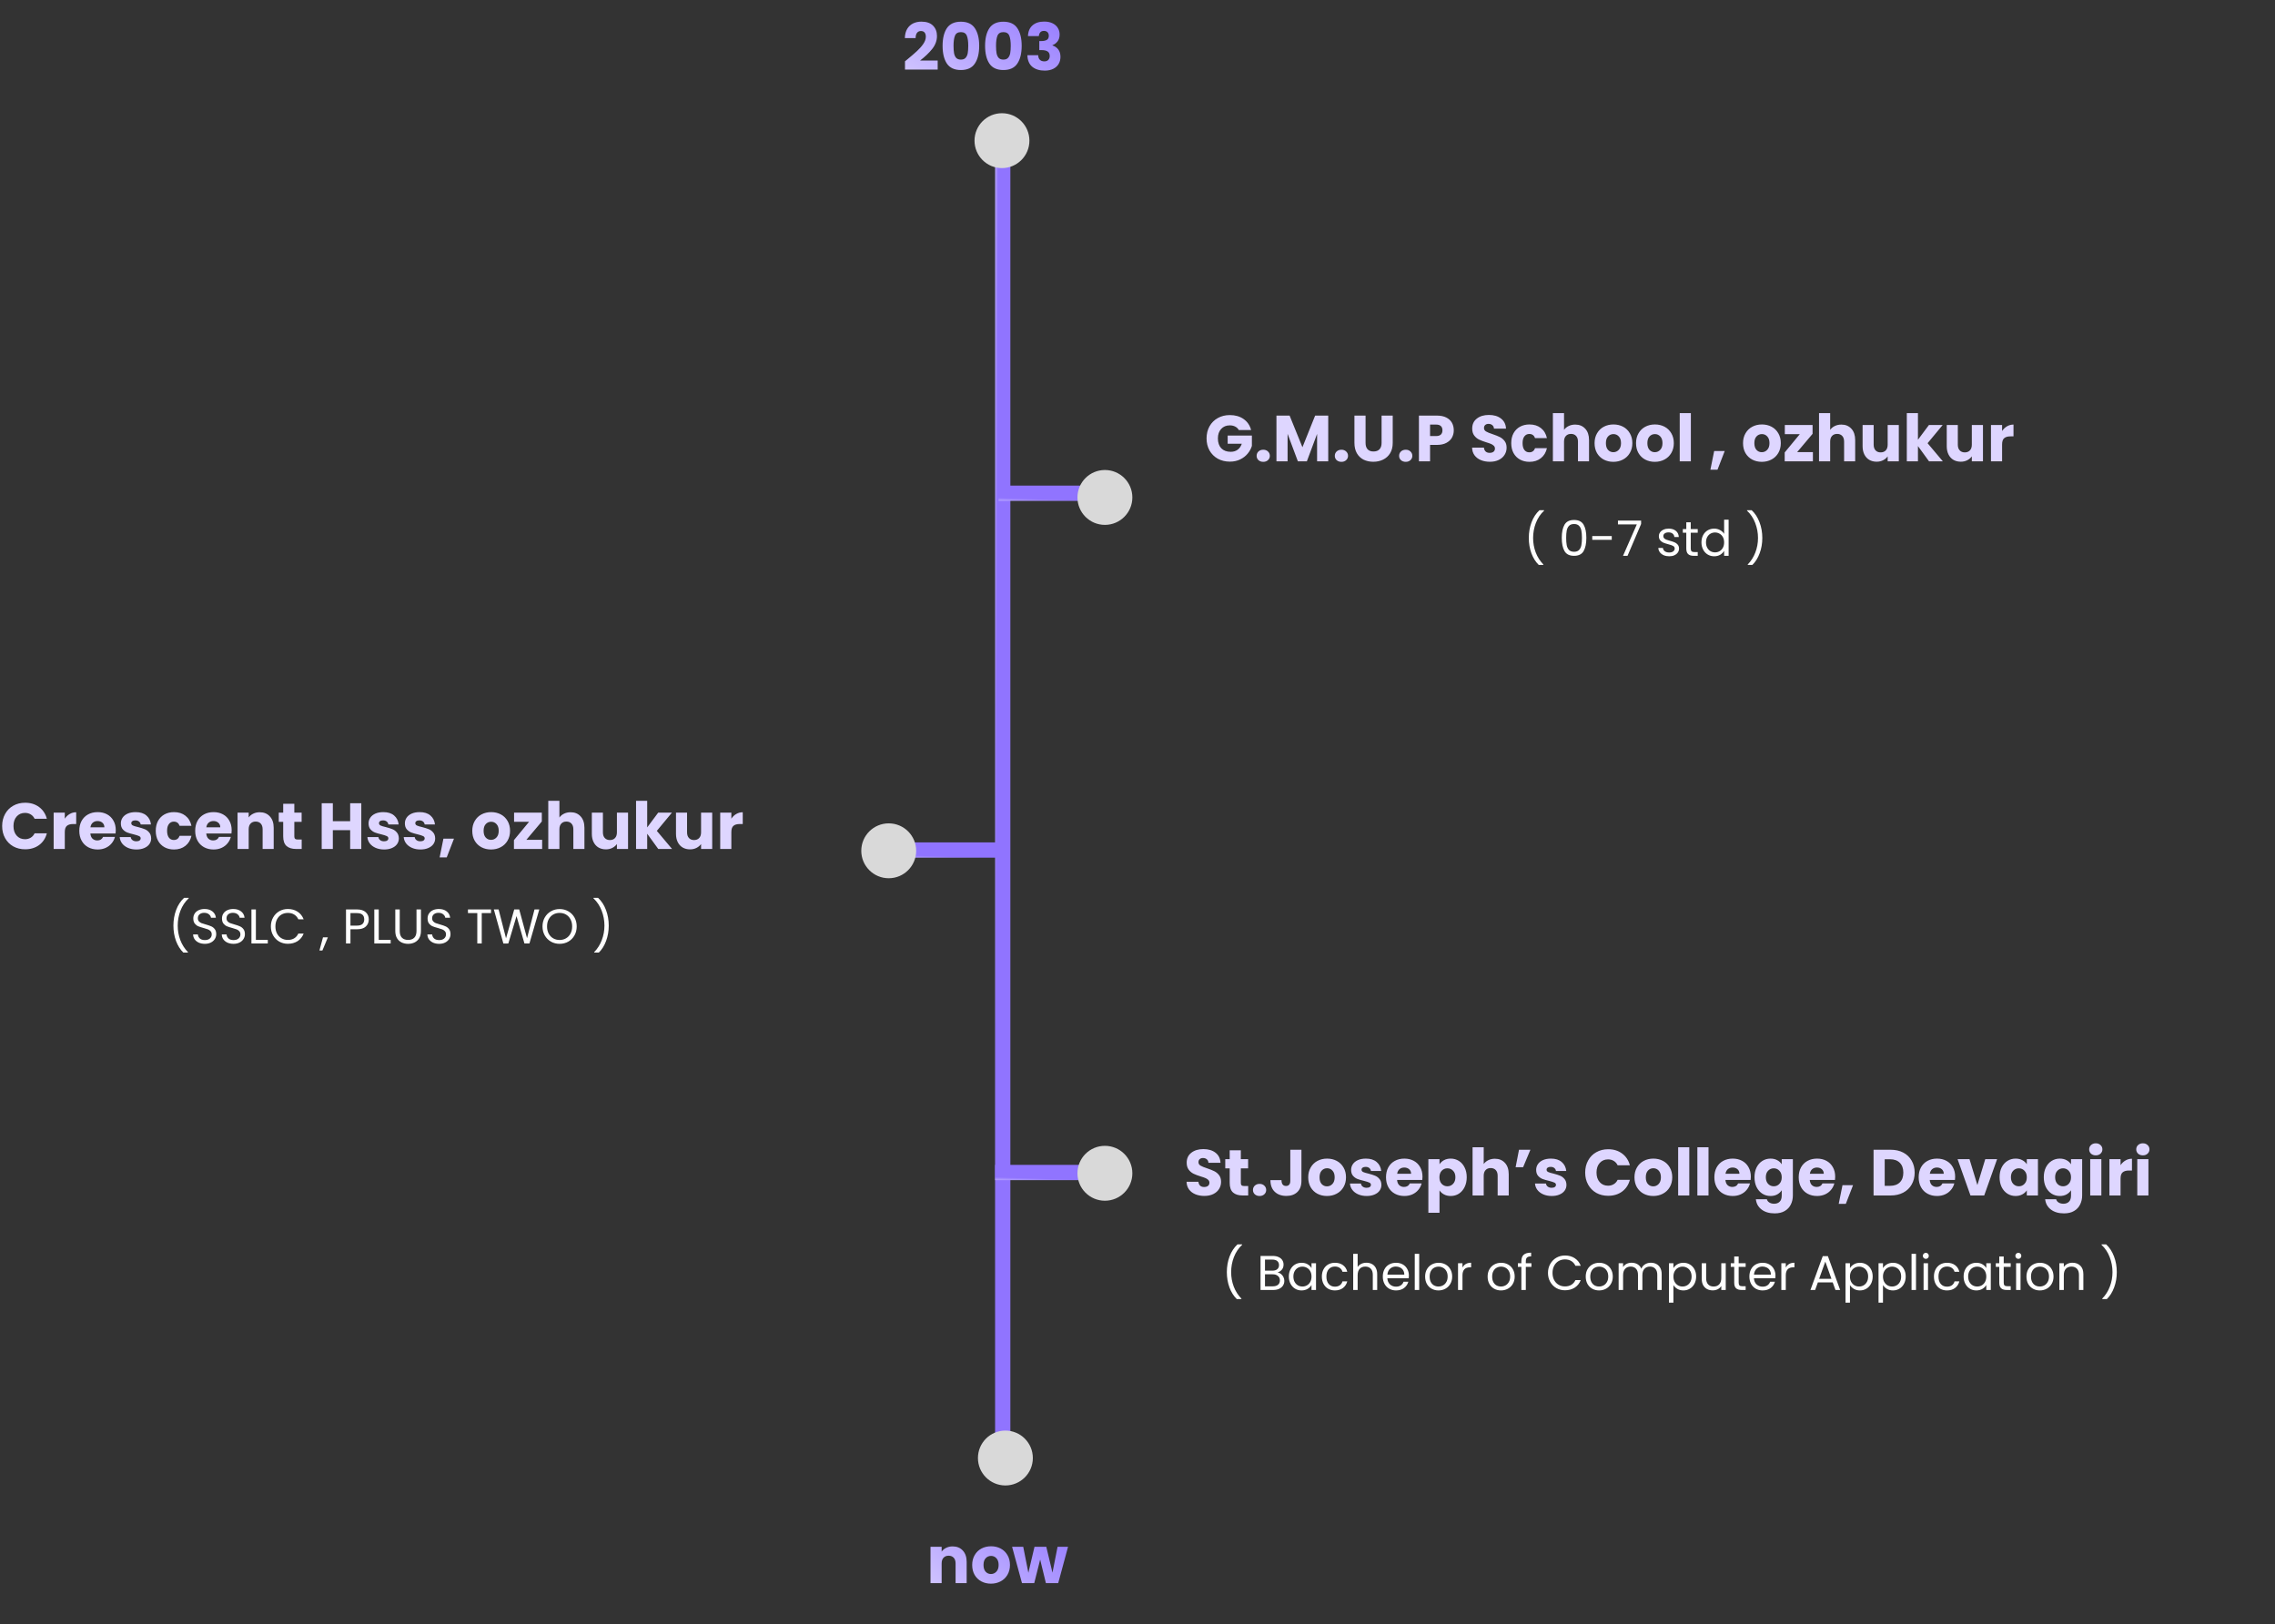 <svg width="745" height="532" viewBox="0 0 745 532" fill="none" xmlns="http://www.w3.org/2000/svg">
<rect x="0" y="0" width="745" height="532" fill="#333333" stroke="none"/>
<path d="M296.36 20.078C296.843 19.694 297.064 19.516 297.021 19.544C298.415 18.393 299.509 17.447 300.306 16.708C301.116 15.968 301.799 15.193 302.353 14.383C302.908 13.572 303.185 12.783 303.185 12.015C303.185 11.432 303.05 10.977 302.78 10.65C302.51 10.323 302.105 10.159 301.564 10.159C301.024 10.159 300.597 10.366 300.284 10.778C299.986 11.176 299.837 11.745 299.837 12.484H296.317C296.346 11.276 296.602 10.266 297.085 9.455C297.583 8.645 298.23 8.048 299.026 7.664C299.837 7.28 300.732 7.088 301.714 7.088C303.406 7.088 304.678 7.522 305.532 8.389C306.399 9.256 306.833 10.387 306.833 11.78C306.833 13.302 306.314 14.717 305.276 16.025C304.238 17.319 302.915 18.585 301.308 19.822H307.067V22.787H296.36V20.078ZM308.673 15.001C308.673 12.555 309.143 10.629 310.081 9.221C311.034 7.813 312.563 7.109 314.667 7.109C316.772 7.109 318.293 7.813 319.232 9.221C320.184 10.629 320.661 12.555 320.661 15.001C320.661 17.476 320.184 19.417 319.232 20.824C318.293 22.232 316.772 22.936 314.667 22.936C312.563 22.936 311.034 22.232 310.081 20.824C309.143 19.417 308.673 17.476 308.673 15.001ZM317.077 15.001C317.077 13.565 316.921 12.463 316.608 11.695C316.295 10.913 315.648 10.522 314.667 10.522C313.686 10.522 313.039 10.913 312.726 11.695C312.413 12.463 312.257 13.565 312.257 15.001C312.257 15.968 312.314 16.772 312.427 17.412C312.541 18.037 312.769 18.549 313.11 18.947C313.465 19.331 313.985 19.523 314.667 19.523C315.35 19.523 315.862 19.331 316.203 18.947C316.558 18.549 316.793 18.037 316.907 17.412C317.02 16.772 317.077 15.968 317.077 15.001ZM322.588 15.001C322.588 12.555 323.057 10.629 323.996 9.221C324.948 7.813 326.477 7.109 328.582 7.109C330.686 7.109 332.208 7.813 333.146 9.221C334.099 10.629 334.575 12.555 334.575 15.001C334.575 17.476 334.099 19.417 333.146 20.824C332.208 22.232 330.686 22.936 328.582 22.936C326.477 22.936 324.948 22.232 323.996 20.824C323.057 19.417 322.588 17.476 322.588 15.001ZM330.992 15.001C330.992 13.565 330.835 12.463 330.523 11.695C330.21 10.913 329.563 10.522 328.582 10.522C327.6 10.522 326.953 10.913 326.641 11.695C326.328 12.463 326.171 13.565 326.171 15.001C326.171 15.968 326.228 16.772 326.342 17.412C326.456 18.037 326.683 18.549 327.024 18.947C327.38 19.331 327.899 19.523 328.582 19.523C329.264 19.523 329.776 19.331 330.117 18.947C330.473 18.549 330.707 18.037 330.821 17.412C330.935 16.772 330.992 15.968 330.992 15.001ZM336.63 11.823C336.687 10.302 337.185 9.128 338.123 8.304C339.062 7.479 340.335 7.066 341.941 7.066C343.008 7.066 343.918 7.251 344.672 7.621C345.44 7.991 346.016 8.496 346.399 9.136C346.798 9.775 346.997 10.493 346.997 11.29C346.997 12.228 346.762 12.996 346.293 13.594C345.824 14.177 345.276 14.575 344.65 14.788V14.873C345.461 15.143 346.101 15.591 346.57 16.217C347.039 16.843 347.274 17.646 347.274 18.627C347.274 19.509 347.068 20.291 346.655 20.974C346.257 21.642 345.667 22.168 344.885 22.552C344.117 22.936 343.2 23.128 342.133 23.128C340.427 23.128 339.062 22.709 338.038 21.869C337.028 21.03 336.495 19.765 336.438 18.073H339.979C339.993 18.698 340.171 19.196 340.512 19.566C340.854 19.921 341.351 20.099 342.005 20.099C342.56 20.099 342.987 19.943 343.285 19.63C343.598 19.303 343.755 18.876 343.755 18.35C343.755 17.668 343.534 17.177 343.093 16.878C342.667 16.565 341.977 16.409 341.024 16.409H340.342V13.444H341.024C341.75 13.444 342.333 13.323 342.773 13.082C343.228 12.826 343.456 12.378 343.456 11.738C343.456 11.226 343.314 10.828 343.029 10.543C342.745 10.259 342.354 10.117 341.856 10.117C341.316 10.117 340.911 10.28 340.64 10.607C340.384 10.934 340.235 11.34 340.192 11.823H336.63Z" fill="url(#paint0_linear_23_136)"/>
<path d="M311.968 506.513C313.362 506.513 314.471 506.968 315.296 507.878C316.135 508.774 316.554 510.011 316.554 511.589V518.543H312.928V512.08C312.928 511.284 312.722 510.665 312.31 510.224C311.897 509.783 311.343 509.563 310.646 509.563C309.949 509.563 309.395 509.783 308.982 510.224C308.57 510.665 308.364 511.284 308.364 512.08V518.543H304.716V506.641H308.364V508.219C308.733 507.693 309.231 507.281 309.857 506.982C310.482 506.669 311.186 506.513 311.968 506.513ZM324.507 518.714C323.341 518.714 322.288 518.465 321.35 517.967C320.426 517.469 319.693 516.758 319.153 515.834C318.627 514.91 318.364 513.829 318.364 512.592C318.364 511.369 318.634 510.295 319.174 509.371C319.715 508.433 320.454 507.714 321.393 507.217C322.331 506.719 323.383 506.47 324.549 506.47C325.715 506.47 326.768 506.719 327.706 507.217C328.645 507.714 329.384 508.433 329.925 509.371C330.465 510.295 330.735 511.369 330.735 512.592C330.735 513.815 330.458 514.896 329.903 515.834C329.363 516.758 328.616 517.469 327.664 517.967C326.725 518.465 325.673 518.714 324.507 518.714ZM324.507 515.557C325.203 515.557 325.794 515.301 326.277 514.789C326.775 514.277 327.024 513.545 327.024 512.592C327.024 511.639 326.782 510.907 326.298 510.395C325.829 509.883 325.246 509.627 324.549 509.627C323.838 509.627 323.248 509.883 322.779 510.395C322.31 510.893 322.075 511.625 322.075 512.592C322.075 513.545 322.303 514.277 322.758 514.789C323.227 515.301 323.81 515.557 324.507 515.557ZM349.755 506.641L346.535 518.543H342.503L340.626 510.822L338.685 518.543H334.675L331.433 506.641H335.08L336.765 515.151L338.77 506.641H342.631L344.658 515.109L346.321 506.641H349.755Z" fill="url(#paint1_linear_23_136)"/>
<line x1="328.367" y1="46.071" x2="328.367" y2="477.564" stroke="url(#paint2_linear_23_136)" stroke-width="5"/>
<line x1="326.991" y1="161.557" x2="362.949" y2="161.557" stroke="url(#paint3_linear_23_136)" stroke-width="5"/>
<path d="M405.674 140.861C405.404 140.364 405.013 139.987 404.501 139.731C404.003 139.461 403.413 139.325 402.73 139.325C401.55 139.325 400.605 139.716 399.894 140.499C399.183 141.266 398.827 142.297 398.827 143.591C398.827 144.971 399.197 146.052 399.936 146.834C400.69 147.601 401.721 147.985 403.029 147.985C403.925 147.985 404.679 147.758 405.29 147.303C405.916 146.848 406.371 146.194 406.655 145.341H402.027V142.653H409.961V146.044C409.691 146.954 409.229 147.801 408.575 148.583C407.935 149.365 407.117 149.998 406.122 150.481C405.127 150.965 404.003 151.206 402.752 151.206C401.273 151.206 399.95 150.886 398.784 150.246C397.633 149.592 396.73 148.689 396.076 147.537C395.436 146.386 395.116 145.07 395.116 143.591C395.116 142.113 395.436 140.797 396.076 139.645C396.73 138.479 397.633 137.576 398.784 136.936C399.936 136.282 401.252 135.955 402.73 135.955C404.522 135.955 406.03 136.389 407.252 137.256C408.49 138.124 409.307 139.325 409.705 140.861H405.674ZM413.688 151.27C413.048 151.27 412.522 151.085 412.11 150.716C411.712 150.332 411.512 149.862 411.512 149.308C411.512 148.739 411.712 148.263 412.11 147.879C412.522 147.495 413.048 147.303 413.688 147.303C414.314 147.303 414.826 147.495 415.224 147.879C415.636 148.263 415.842 148.739 415.842 149.308C415.842 149.862 415.636 150.332 415.224 150.716C414.826 151.085 414.314 151.27 413.688 151.27ZM434.959 136.126V151.1H431.312V142.12L427.963 151.1H425.019L421.649 142.098V151.1H418.002V136.126H422.31L426.512 146.492L430.672 136.126H434.959ZM439.288 151.27C438.648 151.27 438.122 151.085 437.71 150.716C437.312 150.332 437.113 149.862 437.113 149.308C437.113 148.739 437.312 148.263 437.71 147.879C438.122 147.495 438.648 147.303 439.288 147.303C439.914 147.303 440.426 147.495 440.824 147.879C441.236 148.263 441.443 148.739 441.443 149.308C441.443 149.862 441.236 150.332 440.824 150.716C440.426 151.085 439.914 151.27 439.288 151.27ZM447.185 136.126V145.085C447.185 145.98 447.406 146.67 447.846 147.154C448.287 147.637 448.934 147.879 449.787 147.879C450.641 147.879 451.295 147.637 451.75 147.154C452.205 146.67 452.432 145.98 452.432 145.085V136.126H456.08V145.063C456.08 146.4 455.795 147.53 455.227 148.455C454.658 149.379 453.89 150.076 452.923 150.545C451.97 151.014 450.904 151.249 449.723 151.249C448.543 151.249 447.484 151.021 446.545 150.566C445.621 150.097 444.889 149.4 444.348 148.476C443.808 147.537 443.538 146.4 443.538 145.063V136.126H447.185ZM460.347 151.27C459.708 151.27 459.181 151.085 458.769 150.716C458.371 150.332 458.172 149.862 458.172 149.308C458.172 148.739 458.371 148.263 458.769 147.879C459.181 147.495 459.708 147.303 460.347 147.303C460.973 147.303 461.485 147.495 461.883 147.879C462.296 148.263 462.502 148.739 462.502 149.308C462.502 149.862 462.296 150.332 461.883 150.716C461.485 151.085 460.973 151.27 460.347 151.27ZM476.073 140.947C476.073 141.814 475.873 142.61 475.475 143.335C475.077 144.046 474.466 144.622 473.641 145.063C472.816 145.504 471.792 145.724 470.569 145.724H468.308V151.1H464.661V136.126H470.569C471.764 136.126 472.773 136.332 473.598 136.745C474.423 137.157 475.042 137.726 475.454 138.451C475.866 139.176 476.073 140.008 476.073 140.947ZM470.292 142.824C470.989 142.824 471.508 142.66 471.849 142.333C472.19 142.006 472.361 141.544 472.361 140.947C472.361 140.349 472.19 139.887 471.849 139.56C471.508 139.233 470.989 139.069 470.292 139.069H468.308V142.824H470.292ZM487.909 151.249C486.814 151.249 485.833 151.071 484.966 150.716C484.098 150.36 483.402 149.834 482.875 149.137C482.364 148.44 482.093 147.601 482.065 146.62H485.947C486.004 147.175 486.196 147.601 486.523 147.9C486.85 148.185 487.277 148.327 487.803 148.327C488.343 148.327 488.77 148.206 489.082 147.964C489.395 147.708 489.552 147.36 489.552 146.919C489.552 146.549 489.424 146.243 489.168 146.002C488.926 145.76 488.62 145.561 488.251 145.404C487.895 145.248 487.383 145.07 486.715 144.871C485.748 144.573 484.959 144.274 484.347 143.975C483.736 143.677 483.21 143.236 482.769 142.653C482.328 142.07 482.108 141.309 482.108 140.371C482.108 138.977 482.612 137.889 483.622 137.107C484.632 136.311 485.947 135.913 487.568 135.913C489.218 135.913 490.547 136.311 491.557 137.107C492.566 137.889 493.107 138.984 493.178 140.392H489.232C489.203 139.908 489.026 139.532 488.699 139.261C488.371 138.977 487.952 138.835 487.44 138.835C486.999 138.835 486.644 138.956 486.374 139.197C486.103 139.425 485.968 139.759 485.968 140.2C485.968 140.683 486.196 141.06 486.651 141.33C487.106 141.601 487.817 141.892 488.784 142.205C489.751 142.532 490.533 142.845 491.13 143.144C491.742 143.442 492.268 143.876 492.709 144.445C493.149 145.013 493.37 145.746 493.37 146.642C493.37 147.495 493.149 148.27 492.709 148.967C492.282 149.663 491.656 150.218 490.832 150.63C490.007 151.043 489.033 151.249 487.909 151.249ZM494.889 145.149C494.889 143.911 495.138 142.831 495.636 141.906C496.148 140.982 496.852 140.271 497.747 139.773C498.658 139.276 499.696 139.027 500.862 139.027C502.355 139.027 503.599 139.418 504.594 140.2C505.604 140.982 506.265 142.084 506.578 143.506H502.696C502.369 142.596 501.736 142.141 500.798 142.141C500.129 142.141 499.596 142.404 499.198 142.93C498.8 143.442 498.601 144.182 498.601 145.149C498.601 146.115 498.8 146.862 499.198 147.388C499.596 147.9 500.129 148.156 500.798 148.156C501.736 148.156 502.369 147.701 502.696 146.791H506.578C506.265 148.185 505.604 149.279 504.594 150.076C503.585 150.872 502.341 151.27 500.862 151.27C499.696 151.27 498.658 151.021 497.747 150.524C496.852 150.026 496.148 149.315 495.636 148.391C495.138 147.466 494.889 146.386 494.889 145.149ZM515.845 139.069C517.21 139.069 518.305 139.525 519.13 140.435C519.955 141.33 520.367 142.568 520.367 144.146V151.1H516.741V144.637C516.741 143.84 516.535 143.222 516.123 142.781C515.71 142.34 515.156 142.12 514.459 142.12C513.762 142.12 513.207 142.34 512.795 142.781C512.383 143.222 512.177 143.84 512.177 144.637V151.1H508.529V135.315H512.177V140.797C512.546 140.271 513.051 139.852 513.691 139.539C514.331 139.226 515.049 139.069 515.845 139.069ZM528.32 151.27C527.154 151.27 526.101 151.021 525.163 150.524C524.239 150.026 523.506 149.315 522.966 148.391C522.44 147.466 522.177 146.386 522.177 145.149C522.177 143.926 522.447 142.852 522.987 141.928C523.528 140.989 524.267 140.271 525.205 139.773C526.144 139.276 527.196 139.027 528.362 139.027C529.528 139.027 530.581 139.276 531.519 139.773C532.458 140.271 533.197 140.989 533.737 141.928C534.278 142.852 534.548 143.926 534.548 145.149C534.548 146.371 534.271 147.452 533.716 148.391C533.176 149.315 532.429 150.026 531.477 150.524C530.538 151.021 529.486 151.27 528.32 151.27ZM528.32 148.113C529.016 148.113 529.607 147.857 530.09 147.346C530.588 146.834 530.837 146.101 530.837 145.149C530.837 144.196 530.595 143.463 530.111 142.952C529.642 142.44 529.059 142.184 528.362 142.184C527.651 142.184 527.061 142.44 526.592 142.952C526.123 143.449 525.888 144.182 525.888 145.149C525.888 146.101 526.116 146.834 526.571 147.346C527.04 147.857 527.623 148.113 528.32 148.113ZM541.901 151.27C540.735 151.27 539.683 151.021 538.744 150.524C537.82 150.026 537.087 149.315 536.547 148.391C536.021 147.466 535.758 146.386 535.758 145.149C535.758 143.926 536.028 142.852 536.568 141.928C537.109 140.989 537.848 140.271 538.787 139.773C539.725 139.276 540.778 139.027 541.944 139.027C543.11 139.027 544.162 139.276 545.1 139.773C546.039 140.271 546.778 140.989 547.319 141.928C547.859 142.852 548.129 143.926 548.129 145.149C548.129 146.371 547.852 147.452 547.297 148.391C546.757 149.315 546.01 150.026 545.058 150.524C544.119 151.021 543.067 151.27 541.901 151.27ZM541.901 148.113C542.598 148.113 543.188 147.857 543.671 147.346C544.169 146.834 544.418 146.101 544.418 145.149C544.418 144.196 544.176 143.463 543.693 142.952C543.223 142.44 542.64 142.184 541.944 142.184C541.233 142.184 540.642 142.44 540.173 142.952C539.704 143.449 539.469 144.182 539.469 145.149C539.469 146.101 539.697 146.834 540.152 147.346C540.621 147.857 541.204 148.113 541.901 148.113ZM553.712 135.315V151.1H550.064V135.315H553.712ZM564.8 147.729L562.432 153.851H560.107L561.344 147.729H564.8ZM576.937 151.27C575.771 151.27 574.719 151.021 573.78 150.524C572.856 150.026 572.124 149.315 571.583 148.391C571.057 147.466 570.794 146.386 570.794 145.149C570.794 143.926 571.064 142.852 571.605 141.928C572.145 140.989 572.884 140.271 573.823 139.773C574.761 139.276 575.814 139.027 576.98 139.027C578.146 139.027 579.198 139.276 580.137 139.773C581.075 140.271 581.815 140.989 582.355 141.928C582.895 142.852 583.165 143.926 583.165 145.149C583.165 146.371 582.888 147.452 582.334 148.391C581.793 149.315 581.047 150.026 580.094 150.524C579.155 151.021 578.103 151.27 576.937 151.27ZM576.937 148.113C577.634 148.113 578.224 147.857 578.707 147.346C579.205 146.834 579.454 146.101 579.454 145.149C579.454 144.196 579.212 143.463 578.729 142.952C578.26 142.44 577.677 142.184 576.98 142.184C576.269 142.184 575.679 142.44 575.209 142.952C574.74 143.449 574.505 144.182 574.505 145.149C574.505 146.101 574.733 146.834 575.188 147.346C575.657 147.857 576.24 148.113 576.937 148.113ZM588.513 148.092H593.675V151.1H584.439V148.199L589.388 142.205H584.482V139.197H593.568V142.098L588.513 148.092ZM602.998 139.069C604.363 139.069 605.458 139.525 606.283 140.435C607.108 141.33 607.52 142.568 607.52 144.146V151.1H603.894V144.637C603.894 143.84 603.688 143.222 603.276 142.781C602.863 142.34 602.309 142.12 601.612 142.12C600.915 142.12 600.361 142.34 599.948 142.781C599.536 143.222 599.33 143.84 599.33 144.637V151.1H595.682V135.315H599.33V140.797C599.699 140.271 600.204 139.852 600.844 139.539C601.484 139.226 602.202 139.069 602.998 139.069ZM621.808 139.197V151.1H618.16V149.479C617.791 150.005 617.286 150.431 616.646 150.758C616.02 151.071 615.323 151.228 614.556 151.228C613.645 151.228 612.842 151.029 612.145 150.63C611.448 150.218 610.908 149.628 610.524 148.86C610.14 148.092 609.948 147.189 609.948 146.151V139.197H613.574V145.66C613.574 146.457 613.781 147.075 614.193 147.516C614.605 147.957 615.16 148.177 615.857 148.177C616.568 148.177 617.129 147.957 617.542 147.516C617.954 147.075 618.16 146.457 618.16 145.66V139.197H621.808ZM631.701 151.1L628.075 146.108V151.1H624.428V135.315H628.075V144.039L631.68 139.197H636.18L631.232 145.17L636.223 151.1H631.701ZM649.366 139.197V151.1H645.718V149.479C645.349 150.005 644.844 150.431 644.204 150.758C643.578 151.071 642.882 151.228 642.114 151.228C641.204 151.228 640.4 151.029 639.703 150.63C639.007 150.218 638.466 149.628 638.082 148.86C637.698 148.092 637.506 147.189 637.506 146.151V139.197H641.133V145.66C641.133 146.457 641.339 147.075 641.751 147.516C642.163 147.957 642.718 148.177 643.415 148.177C644.126 148.177 644.688 147.957 645.1 147.516C645.512 147.075 645.718 146.457 645.718 145.66V139.197H649.366ZM655.633 141.181C656.06 140.527 656.593 140.015 657.233 139.645C657.873 139.261 658.584 139.069 659.366 139.069V142.93H658.364C657.453 142.93 656.771 143.129 656.316 143.527C655.861 143.911 655.633 144.594 655.633 145.575V151.1H651.986V139.197H655.633V141.181Z" fill="#DED6FF"/>
<path d="M503.89 185.033C502.866 184.031 502.066 182.756 501.49 181.209C500.925 179.663 500.642 177.993 500.642 176.201C500.642 174.367 500.941 172.655 501.538 171.065C502.146 169.465 503.01 168.148 504.13 167.113H505.65V167.257C504.455 168.377 503.554 169.727 502.946 171.305C502.349 172.873 502.05 174.505 502.05 176.201C502.05 177.855 502.333 179.433 502.898 180.937C503.474 182.441 504.311 183.759 505.41 184.889V185.033H503.89ZM511.437 176.153C511.437 174.319 511.736 172.889 512.333 171.865C512.931 170.831 513.976 170.313 515.469 170.313C516.952 170.313 517.992 170.831 518.589 171.865C519.187 172.889 519.485 174.319 519.485 176.153C519.485 178.02 519.187 179.471 518.589 180.505C517.992 181.54 516.952 182.057 515.469 182.057C513.976 182.057 512.931 181.54 512.333 180.505C511.736 179.471 511.437 178.02 511.437 176.153ZM518.045 176.153C518.045 175.225 517.981 174.441 517.853 173.801C517.736 173.151 517.485 172.628 517.101 172.233C516.728 171.839 516.184 171.641 515.469 171.641C514.744 171.641 514.189 171.839 513.805 172.233C513.432 172.628 513.181 173.151 513.053 173.801C512.936 174.441 512.877 175.225 512.877 176.153C512.877 177.113 512.936 177.919 513.053 178.569C513.181 179.22 513.432 179.743 513.805 180.137C514.189 180.532 514.744 180.729 515.469 180.729C516.184 180.729 516.728 180.532 517.101 180.137C517.485 179.743 517.736 179.22 517.853 178.569C517.981 177.919 518.045 177.113 518.045 176.153ZM527.804 175.577V176.809H521.42V175.577H527.804ZM537.417 171.625L532.969 182.057H531.497L536.009 171.769H529.833V170.521H537.417V171.625ZM546.641 182.201C545.969 182.201 545.366 182.089 544.833 181.865C544.299 181.631 543.878 181.311 543.569 180.905C543.259 180.489 543.089 180.015 543.057 179.481H544.561C544.603 179.919 544.806 180.276 545.169 180.553C545.542 180.831 546.027 180.969 546.625 180.969C547.179 180.969 547.617 180.847 547.937 180.601C548.257 180.356 548.417 180.047 548.417 179.673C548.417 179.289 548.246 179.007 547.905 178.825C547.563 178.633 547.035 178.447 546.321 178.265C545.67 178.095 545.137 177.924 544.721 177.753C544.315 177.572 543.963 177.311 543.665 176.969C543.377 176.617 543.233 176.159 543.233 175.593C543.233 175.145 543.366 174.735 543.633 174.361C543.899 173.988 544.278 173.695 544.769 173.481C545.259 173.257 545.819 173.145 546.449 173.145C547.419 173.145 548.203 173.391 548.801 173.881C549.398 174.372 549.718 175.044 549.761 175.897H548.305C548.273 175.439 548.086 175.071 547.745 174.793C547.414 174.516 546.966 174.377 546.401 174.377C545.878 174.377 545.462 174.489 545.153 174.713C544.843 174.937 544.689 175.231 544.689 175.593C544.689 175.881 544.779 176.121 544.961 176.313C545.153 176.495 545.387 176.644 545.665 176.761C545.953 176.868 546.347 176.991 546.849 177.129C547.478 177.3 547.99 177.471 548.385 177.641C548.779 177.801 549.115 178.047 549.393 178.377C549.681 178.708 549.83 179.14 549.841 179.673C549.841 180.153 549.707 180.585 549.441 180.969C549.174 181.353 548.795 181.657 548.305 181.881C547.825 182.095 547.27 182.201 546.641 182.201ZM553.672 174.489V179.657C553.672 180.084 553.763 180.388 553.944 180.569C554.125 180.74 554.44 180.825 554.888 180.825H555.96V182.057H554.648C553.837 182.057 553.229 181.871 552.824 181.497C552.419 181.124 552.216 180.511 552.216 179.657V174.489H551.08V173.289H552.216V171.081H553.672V173.289H555.96V174.489H553.672ZM557.18 177.641C557.18 176.745 557.361 175.961 557.724 175.289C558.087 174.607 558.583 174.079 559.212 173.705C559.852 173.332 560.567 173.145 561.356 173.145C562.039 173.145 562.673 173.305 563.26 173.625C563.847 173.935 564.295 174.345 564.604 174.857V170.217H566.076V182.057H564.604V180.409C564.316 180.932 563.889 181.364 563.324 181.705C562.759 182.036 562.097 182.201 561.34 182.201C560.561 182.201 559.852 182.009 559.212 181.625C558.583 181.241 558.087 180.703 557.724 180.009C557.361 179.316 557.18 178.527 557.18 177.641ZM564.604 177.657C564.604 176.996 564.471 176.42 564.204 175.929C563.937 175.439 563.575 175.065 563.116 174.809C562.668 174.543 562.172 174.409 561.628 174.409C561.084 174.409 560.588 174.537 560.14 174.793C559.692 175.049 559.335 175.423 559.068 175.913C558.801 176.404 558.668 176.98 558.668 177.641C558.668 178.313 558.801 178.9 559.068 179.401C559.335 179.892 559.692 180.271 560.14 180.537C560.588 180.793 561.084 180.921 561.628 180.921C562.172 180.921 562.668 180.793 563.116 180.537C563.575 180.271 563.937 179.892 564.204 179.401C564.471 178.9 564.604 178.319 564.604 177.657ZM572.338 185.033V184.889C573.437 183.759 574.269 182.441 574.834 180.937C575.41 179.433 575.698 177.855 575.698 176.201C575.698 174.505 575.394 172.873 574.786 171.305C574.189 169.727 573.293 168.377 572.098 167.257V167.113H573.618C574.738 168.148 575.597 169.465 576.194 171.065C576.802 172.655 577.106 174.367 577.106 176.201C577.106 177.993 576.818 179.663 576.242 181.209C575.677 182.756 574.882 184.031 573.858 185.033H572.338Z" fill="white"/>
<line x1="291.033" y1="278.42" x2="326.991" y2="278.42" stroke="url(#paint4_linear_23_136)" stroke-width="5"/>
<path d="M0.704 270.567C0.704 269.088 1.024 267.773 1.664 266.621C2.304 265.455 3.192 264.552 4.33 263.912C5.482 263.258 6.783 262.931 8.233 262.931C10.011 262.931 11.532 263.4 12.798 264.339C14.064 265.277 14.91 266.557 15.336 268.178H11.326C11.028 267.553 10.601 267.076 10.046 266.749C9.506 266.422 8.887 266.259 8.191 266.259C7.067 266.259 6.157 266.65 5.46 267.432C4.764 268.214 4.415 269.259 4.415 270.567C4.415 271.876 4.764 272.921 5.46 273.703C6.157 274.485 7.067 274.876 8.191 274.876C8.887 274.876 9.506 274.712 10.046 274.385C10.601 274.058 11.028 273.582 11.326 272.956H15.336C14.91 274.577 14.064 275.857 12.798 276.796C11.532 277.72 10.011 278.182 8.233 278.182C6.783 278.182 5.482 277.862 4.33 277.222C3.192 276.568 2.304 275.665 1.664 274.513C1.024 273.362 0.704 272.046 0.704 270.567ZM21.217 268.157C21.644 267.503 22.177 266.991 22.817 266.621C23.457 266.237 24.168 266.045 24.95 266.045V269.906H23.948C23.038 269.906 22.355 270.105 21.9 270.503C21.445 270.887 21.217 271.57 21.217 272.551V278.075H17.57V266.173H21.217V268.157ZM37.913 271.932C37.913 272.274 37.892 272.629 37.849 272.999H29.594C29.651 273.738 29.886 274.307 30.298 274.705C30.725 275.089 31.244 275.281 31.855 275.281C32.765 275.281 33.398 274.897 33.754 274.129H37.636C37.437 274.911 37.074 275.615 36.548 276.241C36.036 276.867 35.389 277.357 34.607 277.713C33.825 278.068 32.95 278.246 31.983 278.246C30.817 278.246 29.779 277.997 28.869 277.5C27.959 277.002 27.248 276.291 26.736 275.367C26.224 274.442 25.968 273.362 25.968 272.124C25.968 270.887 26.217 269.807 26.715 268.882C27.227 267.958 27.938 267.247 28.848 266.749C29.758 266.252 30.803 266.003 31.983 266.003C33.135 266.003 34.159 266.244 35.055 266.728C35.951 267.211 36.648 267.901 37.145 268.797C37.657 269.693 37.913 270.738 37.913 271.932ZM34.18 270.973C34.18 270.347 33.967 269.849 33.54 269.479C33.114 269.11 32.581 268.925 31.941 268.925C31.329 268.925 30.81 269.103 30.384 269.458C29.971 269.814 29.715 270.318 29.616 270.973H34.18ZM44.679 278.246C43.641 278.246 42.717 278.068 41.906 277.713C41.096 277.357 40.456 276.874 39.987 276.262C39.517 275.637 39.254 274.94 39.197 274.172H42.802C42.845 274.584 43.037 274.919 43.378 275.175C43.719 275.431 44.139 275.558 44.636 275.558C45.092 275.558 45.44 275.473 45.682 275.303C45.938 275.118 46.066 274.883 46.066 274.599C46.066 274.257 45.888 274.009 45.532 273.852C45.177 273.681 44.601 273.497 43.805 273.298C42.952 273.098 42.24 272.892 41.672 272.679C41.103 272.451 40.612 272.103 40.2 271.634C39.788 271.15 39.581 270.503 39.581 269.693C39.581 269.01 39.766 268.392 40.136 267.837C40.52 267.268 41.074 266.82 41.8 266.493C42.539 266.166 43.414 266.003 44.423 266.003C45.916 266.003 47.09 266.372 47.943 267.112C48.81 267.851 49.308 268.832 49.436 270.055H46.066C46.009 269.643 45.824 269.316 45.511 269.074C45.212 268.832 44.814 268.712 44.317 268.712C43.89 268.712 43.563 268.797 43.335 268.968C43.108 269.124 42.994 269.344 42.994 269.629C42.994 269.97 43.172 270.226 43.527 270.397C43.897 270.567 44.466 270.738 45.234 270.909C46.115 271.136 46.834 271.364 47.388 271.591C47.943 271.804 48.426 272.16 48.839 272.658C49.265 273.141 49.486 273.795 49.5 274.62C49.5 275.317 49.301 275.942 48.903 276.497C48.519 277.037 47.957 277.464 47.218 277.777C46.492 278.09 45.646 278.246 44.679 278.246ZM51.006 272.124C51.006 270.887 51.255 269.807 51.753 268.882C52.264 267.958 52.968 267.247 53.864 266.749C54.774 266.252 55.812 266.003 56.978 266.003C58.471 266.003 59.716 266.394 60.711 267.176C61.721 267.958 62.382 269.06 62.695 270.482H58.813C58.486 269.572 57.853 269.117 56.914 269.117C56.246 269.117 55.713 269.38 55.315 269.906C54.916 270.418 54.718 271.157 54.718 272.124C54.718 273.091 54.916 273.838 55.315 274.364C55.713 274.876 56.246 275.132 56.914 275.132C57.853 275.132 58.486 274.677 58.813 273.767H62.695C62.382 275.16 61.721 276.255 60.711 277.052C59.702 277.848 58.457 278.246 56.978 278.246C55.812 278.246 54.774 277.997 53.864 277.5C52.968 277.002 52.264 276.291 51.753 275.367C51.255 274.442 51.006 273.362 51.006 272.124ZM75.865 271.932C75.865 272.274 75.844 272.629 75.802 272.999H67.547C67.604 273.738 67.838 274.307 68.251 274.705C68.677 275.089 69.196 275.281 69.808 275.281C70.718 275.281 71.351 274.897 71.706 274.129H75.588C75.389 274.911 75.026 275.615 74.5 276.241C73.988 276.867 73.341 277.357 72.559 277.713C71.777 278.068 70.903 278.246 69.936 278.246C68.77 278.246 67.732 277.997 66.822 277.5C65.912 277.002 65.201 276.291 64.689 275.367C64.177 274.442 63.921 273.362 63.921 272.124C63.921 270.887 64.169 269.807 64.667 268.882C65.179 267.958 65.89 267.247 66.8 266.749C67.71 266.252 68.755 266.003 69.936 266.003C71.088 266.003 72.111 266.244 73.007 266.728C73.903 267.211 74.6 267.901 75.098 268.797C75.609 269.693 75.865 270.738 75.865 271.932ZM72.133 270.973C72.133 270.347 71.919 269.849 71.493 269.479C71.066 269.11 70.533 268.925 69.893 268.925C69.282 268.925 68.763 269.103 68.336 269.458C67.924 269.814 67.668 270.318 67.568 270.973H72.133ZM85.042 266.045C86.435 266.045 87.545 266.5 88.369 267.41C89.208 268.306 89.628 269.543 89.628 271.122V278.075H86.002V271.612C86.002 270.816 85.796 270.198 85.383 269.757C84.971 269.316 84.416 269.096 83.719 269.096C83.023 269.096 82.468 269.316 82.056 269.757C81.643 270.198 81.437 270.816 81.437 271.612V278.075H77.79V266.173H81.437V267.752C81.807 267.226 82.305 266.813 82.93 266.515C83.556 266.202 84.26 266.045 85.042 266.045ZM98.796 274.983V278.075H96.94C95.618 278.075 94.587 277.755 93.847 277.116C93.108 276.461 92.738 275.402 92.738 273.937V269.202H91.288V266.173H92.738V263.272H96.386V266.173H98.775V269.202H96.386V273.98C96.386 274.336 96.471 274.592 96.642 274.748C96.812 274.904 97.097 274.983 97.495 274.983H98.796ZM118.317 263.102V278.075H114.669V271.911H108.995V278.075H105.348V263.102H108.995V268.968H114.669V263.102H118.317ZM125.792 278.246C124.753 278.246 123.829 278.068 123.019 277.713C122.208 277.357 121.568 276.874 121.099 276.262C120.63 275.637 120.367 274.94 120.31 274.172H123.914C123.957 274.584 124.149 274.919 124.49 275.175C124.832 275.431 125.251 275.558 125.749 275.558C126.204 275.558 126.552 275.473 126.794 275.303C127.05 275.118 127.178 274.883 127.178 274.599C127.178 274.257 127 274.009 126.645 273.852C126.289 273.681 125.713 273.497 124.917 273.298C124.064 273.098 123.353 272.892 122.784 272.679C122.215 272.451 121.725 272.103 121.312 271.634C120.9 271.15 120.694 270.503 120.694 269.693C120.694 269.01 120.878 268.392 121.248 267.837C121.632 267.268 122.187 266.82 122.912 266.493C123.651 266.166 124.526 266.003 125.536 266.003C127.029 266.003 128.202 266.372 129.055 267.112C129.922 267.851 130.42 268.832 130.548 270.055H127.178C127.121 269.643 126.936 269.316 126.623 269.074C126.325 268.832 125.927 268.712 125.429 268.712C125.002 268.712 124.675 268.797 124.448 268.968C124.22 269.124 124.106 269.344 124.106 269.629C124.106 269.97 124.284 270.226 124.64 270.397C125.009 270.567 125.578 270.738 126.346 270.909C127.228 271.136 127.946 271.364 128.5 271.591C129.055 271.804 129.538 272.16 129.951 272.658C130.377 273.141 130.598 273.795 130.612 274.62C130.612 275.317 130.413 275.942 130.015 276.497C129.631 277.037 129.069 277.464 128.33 277.777C127.605 278.09 126.758 278.246 125.792 278.246ZM137.685 278.246C136.647 278.246 135.723 278.068 134.913 277.713C134.102 277.357 133.462 276.874 132.993 276.262C132.524 275.637 132.261 274.94 132.204 274.172H135.808C135.851 274.584 136.043 274.919 136.384 275.175C136.726 275.431 137.145 275.558 137.643 275.558C138.098 275.558 138.446 275.473 138.688 275.303C138.944 275.118 139.072 274.883 139.072 274.599C139.072 274.257 138.894 274.009 138.539 273.852C138.183 273.681 137.607 273.497 136.811 273.298C135.958 273.098 135.247 272.892 134.678 272.679C134.109 272.451 133.619 272.103 133.206 271.634C132.794 271.15 132.588 270.503 132.588 269.693C132.588 269.01 132.772 268.392 133.142 267.837C133.526 267.268 134.081 266.82 134.806 266.493C135.545 266.166 136.42 266.003 137.43 266.003C138.923 266.003 140.096 266.372 140.949 267.112C141.816 267.851 142.314 268.832 142.442 270.055H139.072C139.015 269.643 138.83 269.316 138.517 269.074C138.219 268.832 137.821 268.712 137.323 268.712C136.896 268.712 136.569 268.797 136.342 268.968C136.114 269.124 136 269.344 136 269.629C136 269.97 136.178 270.226 136.534 270.397C136.903 270.567 137.472 270.738 138.24 270.909C139.122 271.136 139.84 271.364 140.394 271.591C140.949 271.804 141.432 272.16 141.845 272.658C142.271 273.141 142.492 273.795 142.506 274.62C142.506 275.317 142.307 275.942 141.909 276.497C141.525 277.037 140.963 277.464 140.224 277.777C139.499 278.09 138.652 278.246 137.685 278.246ZM148.662 274.705L146.295 280.827H143.97L145.207 274.705H148.662ZM160.8 278.246C159.633 278.246 158.581 277.997 157.643 277.5C156.718 277.002 155.986 276.291 155.446 275.367C154.92 274.442 154.656 273.362 154.656 272.124C154.656 270.901 154.927 269.828 155.467 268.904C156.007 267.965 156.747 267.247 157.685 266.749C158.624 266.252 159.676 266.003 160.842 266.003C162.008 266.003 163.061 266.252 163.999 266.749C164.938 267.247 165.677 267.965 166.217 268.904C166.758 269.828 167.028 270.901 167.028 272.124C167.028 273.347 166.751 274.428 166.196 275.367C165.656 276.291 164.909 277.002 163.956 277.5C163.018 277.997 161.966 278.246 160.8 278.246ZM160.8 275.089C161.496 275.089 162.086 274.833 162.57 274.321C163.068 273.809 163.316 273.077 163.316 272.124C163.316 271.172 163.075 270.439 162.591 269.927C162.122 269.415 161.539 269.159 160.842 269.159C160.131 269.159 159.541 269.415 159.072 269.927C158.603 270.425 158.368 271.157 158.368 272.124C158.368 273.077 158.595 273.809 159.05 274.321C159.52 274.833 160.103 275.089 160.8 275.089ZM172.376 275.068H177.538V278.075H168.302V275.175L173.25 269.181H168.344V266.173H177.431V269.074L172.376 275.068ZM186.861 266.045C188.226 266.045 189.321 266.5 190.146 267.41C190.97 268.306 191.383 269.543 191.383 271.122V278.075H187.757V271.612C187.757 270.816 187.55 270.198 187.138 269.757C186.726 269.316 186.171 269.096 185.474 269.096C184.778 269.096 184.223 269.316 183.811 269.757C183.398 270.198 183.192 270.816 183.192 271.612V278.075H179.545V262.291H183.192V267.773C183.562 267.247 184.067 266.827 184.706 266.515C185.346 266.202 186.064 266.045 186.861 266.045ZM205.67 266.173V278.075H202.023V276.454C201.653 276.98 201.148 277.407 200.508 277.734C199.883 278.047 199.186 278.203 198.418 278.203C197.508 278.203 196.704 278.004 196.008 277.606C195.311 277.194 194.771 276.604 194.387 275.836C194.003 275.068 193.811 274.165 193.811 273.127V266.173H197.437V272.636C197.437 273.433 197.643 274.051 198.055 274.492C198.468 274.933 199.022 275.153 199.719 275.153C200.43 275.153 200.992 274.933 201.404 274.492C201.817 274.051 202.023 273.433 202.023 272.636V266.173H205.67ZM215.564 278.075L211.938 273.084V278.075H208.29V262.291H211.938V271.015L215.542 266.173H220.043L215.094 272.146L220.086 278.075H215.564ZM233.228 266.173V278.075H229.581V276.454C229.211 276.98 228.706 277.407 228.067 277.734C227.441 278.047 226.744 278.203 225.976 278.203C225.066 278.203 224.263 278.004 223.566 277.606C222.869 277.194 222.329 276.604 221.945 275.836C221.561 275.068 221.369 274.165 221.369 273.127V266.173H224.995V272.636C224.995 273.433 225.201 274.051 225.614 274.492C226.026 274.933 226.581 275.153 227.277 275.153C227.988 275.153 228.55 274.933 228.962 274.492C229.375 274.051 229.581 273.433 229.581 272.636V266.173H233.228ZM239.496 268.157C239.922 267.503 240.456 266.991 241.095 266.621C241.735 266.237 242.446 266.045 243.228 266.045V269.906H242.226C241.316 269.906 240.633 270.105 240.178 270.503C239.723 270.887 239.496 271.57 239.496 272.551V278.075H235.848V266.173H239.496V268.157Z" fill="#DED6FF"/>
<path d="M60.036 312.009C59.012 311.007 58.212 309.732 57.636 308.185C57.071 306.639 56.788 304.969 56.788 303.177C56.788 301.343 57.087 299.631 57.684 298.041C58.292 296.441 59.156 295.124 60.276 294.089H61.796V294.233C60.602 295.353 59.7 296.703 59.092 298.281C58.495 299.849 58.196 301.481 58.196 303.177C58.196 304.831 58.479 306.409 59.044 307.913C59.62 309.417 60.458 310.735 61.556 311.865V312.009H60.036ZM67.094 309.145C66.358 309.145 65.697 309.017 65.11 308.761C64.534 308.495 64.081 308.132 63.75 307.673C63.419 307.204 63.249 306.665 63.238 306.057H64.79C64.843 306.58 65.057 307.023 65.43 307.385C65.814 307.737 66.369 307.913 67.094 307.913C67.787 307.913 68.331 307.743 68.726 307.401C69.131 307.049 69.334 306.601 69.334 306.057C69.334 305.631 69.217 305.284 68.982 305.017C68.747 304.751 68.454 304.548 68.102 304.409C67.75 304.271 67.275 304.121 66.678 303.961C65.942 303.769 65.35 303.577 64.902 303.385C64.465 303.193 64.086 302.895 63.766 302.489C63.457 302.073 63.302 301.519 63.302 300.825C63.302 300.217 63.457 299.679 63.766 299.209C64.075 298.74 64.507 298.377 65.062 298.121C65.627 297.865 66.273 297.737 66.998 297.737C68.043 297.737 68.897 297.999 69.558 298.521C70.23 299.044 70.609 299.737 70.694 300.601H69.094C69.041 300.175 68.817 299.801 68.422 299.481C68.027 299.151 67.505 298.985 66.854 298.985C66.246 298.985 65.75 299.145 65.366 299.465C64.982 299.775 64.79 300.212 64.79 300.777C64.79 301.183 64.902 301.513 65.126 301.769C65.361 302.025 65.643 302.223 65.974 302.361C66.315 302.489 66.79 302.639 67.398 302.809C68.134 303.012 68.726 303.215 69.174 303.417C69.622 303.609 70.006 303.913 70.326 304.329C70.646 304.735 70.806 305.289 70.806 305.993C70.806 306.537 70.662 307.049 70.374 307.529C70.086 308.009 69.659 308.399 69.094 308.697C68.529 308.996 67.862 309.145 67.094 309.145ZM76.485 309.145C75.749 309.145 75.087 309.017 74.501 308.761C73.925 308.495 73.471 308.132 73.141 307.673C72.81 307.204 72.639 306.665 72.629 306.057H74.181C74.234 306.58 74.447 307.023 74.821 307.385C75.205 307.737 75.759 307.913 76.485 307.913C77.178 307.913 77.722 307.743 78.117 307.401C78.522 307.049 78.725 306.601 78.725 306.057C78.725 305.631 78.607 305.284 78.373 305.017C78.138 304.751 77.845 304.548 77.493 304.409C77.141 304.271 76.666 304.121 76.069 303.961C75.333 303.769 74.741 303.577 74.293 303.385C73.855 303.193 73.477 302.895 73.157 302.489C72.847 302.073 72.693 301.519 72.693 300.825C72.693 300.217 72.847 299.679 73.157 299.209C73.466 298.74 73.898 298.377 74.453 298.121C75.018 297.865 75.663 297.737 76.389 297.737C77.434 297.737 78.287 297.999 78.949 298.521C79.621 299.044 79.999 299.737 80.085 300.601H78.485C78.431 300.175 78.207 299.801 77.813 299.481C77.418 299.151 76.895 298.985 76.245 298.985C75.637 298.985 75.141 299.145 74.757 299.465C74.373 299.775 74.181 300.212 74.181 300.777C74.181 301.183 74.293 301.513 74.517 301.769C74.751 302.025 75.034 302.223 75.365 302.361C75.706 302.489 76.181 302.639 76.789 302.809C77.525 303.012 78.117 303.215 78.565 303.417C79.013 303.609 79.397 303.913 79.717 304.329C80.037 304.735 80.197 305.289 80.197 305.993C80.197 306.537 80.053 307.049 79.765 307.529C79.477 308.009 79.05 308.399 78.485 308.697C77.919 308.996 77.253 309.145 76.485 309.145ZM83.795 307.849H87.699V309.033H82.339V297.881H83.795V307.849ZM88.701 303.449C88.701 302.361 88.947 301.385 89.438 300.521C89.928 299.647 90.595 298.964 91.438 298.473C92.291 297.983 93.235 297.737 94.269 297.737C95.486 297.737 96.547 298.031 97.454 298.617C98.36 299.204 99.022 300.036 99.438 301.113H97.694C97.384 300.441 96.936 299.924 96.35 299.561C95.773 299.199 95.08 299.017 94.269 299.017C93.491 299.017 92.792 299.199 92.174 299.561C91.555 299.924 91.07 300.441 90.718 301.113C90.365 301.775 90.189 302.553 90.189 303.449C90.189 304.335 90.365 305.113 90.718 305.785C91.07 306.447 91.555 306.959 92.174 307.321C92.792 307.684 93.491 307.865 94.269 307.865C95.08 307.865 95.773 307.689 96.35 307.337C96.936 306.975 97.384 306.457 97.694 305.785H99.438C99.022 306.852 98.36 307.679 97.454 308.265C96.547 308.841 95.486 309.129 94.269 309.129C93.235 309.129 92.291 308.889 91.438 308.409C90.595 307.919 89.928 307.241 89.438 306.377C88.947 305.513 88.701 304.537 88.701 303.449ZM107.374 307.017L105.582 311.321H104.606L105.774 307.017H107.374ZM120.764 301.145C120.764 302.073 120.444 302.847 119.804 303.465C119.175 304.073 118.209 304.377 116.908 304.377H114.764V309.033H113.308V297.881H116.908C118.167 297.881 119.121 298.185 119.772 298.793C120.433 299.401 120.764 300.185 120.764 301.145ZM116.908 303.177C117.719 303.177 118.316 303.001 118.7 302.649C119.084 302.297 119.276 301.796 119.276 301.145C119.276 299.769 118.487 299.081 116.908 299.081H114.764V303.177H116.908ZM124.03 307.849H127.934V309.033H122.574V297.881H124.03V307.849ZM130.904 297.881V304.937C130.904 305.929 131.144 306.665 131.624 307.145C132.114 307.625 132.792 307.865 133.656 307.865C134.509 307.865 135.176 307.625 135.656 307.145C136.147 306.665 136.392 305.929 136.392 304.937V297.881H137.848V304.921C137.848 305.849 137.661 306.633 137.288 307.273C136.915 307.903 136.408 308.372 135.768 308.681C135.139 308.991 134.429 309.145 133.64 309.145C132.851 309.145 132.136 308.991 131.496 308.681C130.867 308.372 130.365 307.903 129.992 307.273C129.629 306.633 129.448 305.849 129.448 304.921V297.881H130.904ZM143.813 309.145C143.077 309.145 142.415 309.017 141.829 308.761C141.253 308.495 140.799 308.132 140.469 307.673C140.138 307.204 139.967 306.665 139.957 306.057H141.509C141.562 306.58 141.775 307.023 142.149 307.385C142.533 307.737 143.087 307.913 143.813 307.913C144.506 307.913 145.05 307.743 145.445 307.401C145.85 307.049 146.053 306.601 146.053 306.057C146.053 305.631 145.935 305.284 145.701 305.017C145.466 304.751 145.173 304.548 144.821 304.409C144.469 304.271 143.994 304.121 143.397 303.961C142.661 303.769 142.069 303.577 141.621 303.385C141.183 303.193 140.805 302.895 140.485 302.489C140.175 302.073 140.021 301.519 140.021 300.825C140.021 300.217 140.175 299.679 140.485 299.209C140.794 298.74 141.226 298.377 141.781 298.121C142.346 297.865 142.991 297.737 143.717 297.737C144.762 297.737 145.615 297.999 146.277 298.521C146.949 299.044 147.327 299.737 147.413 300.601H145.813C145.759 300.175 145.535 299.801 145.141 299.481C144.746 299.151 144.223 298.985 143.573 298.985C142.965 298.985 142.469 299.145 142.085 299.465C141.701 299.775 141.509 300.212 141.509 300.777C141.509 301.183 141.621 301.513 141.845 301.769C142.079 302.025 142.362 302.223 142.693 302.361C143.034 302.489 143.509 302.639 144.117 302.809C144.853 303.012 145.445 303.215 145.893 303.417C146.341 303.609 146.725 303.913 147.045 304.329C147.365 304.735 147.525 305.289 147.525 305.993C147.525 306.537 147.381 307.049 147.093 307.529C146.805 308.009 146.378 308.399 145.813 308.697C145.247 308.996 144.581 309.145 143.813 309.145ZM160.797 297.881V299.065H157.757V309.033H156.301V299.065H153.245V297.881H160.797ZM176.605 297.881L173.373 309.033H171.741L169.149 300.057L166.461 309.033L164.845 309.049L161.725 297.881H163.277L165.709 307.337L168.397 297.881H170.029L172.589 307.305L175.037 297.881H176.605ZM183.255 309.145C182.22 309.145 181.276 308.905 180.423 308.425C179.569 307.935 178.892 307.257 178.391 306.393C177.9 305.519 177.655 304.537 177.655 303.449C177.655 302.361 177.9 301.385 178.391 300.521C178.892 299.647 179.569 298.969 180.423 298.489C181.276 297.999 182.22 297.753 183.255 297.753C184.3 297.753 185.249 297.999 186.103 298.489C186.956 298.969 187.628 299.641 188.119 300.505C188.609 301.369 188.855 302.351 188.855 303.449C188.855 304.548 188.609 305.529 188.119 306.393C187.628 307.257 186.956 307.935 186.103 308.425C185.249 308.905 184.3 309.145 183.255 309.145ZM183.255 307.881C184.033 307.881 184.732 307.7 185.351 307.337C185.98 306.975 186.471 306.457 186.823 305.785C187.185 305.113 187.367 304.335 187.367 303.449C187.367 302.553 187.185 301.775 186.823 301.113C186.471 300.441 185.985 299.924 185.367 299.561C184.748 299.199 184.044 299.017 183.255 299.017C182.465 299.017 181.761 299.199 181.143 299.561C180.524 299.924 180.033 300.441 179.671 301.113C179.319 301.775 179.143 302.553 179.143 303.449C179.143 304.335 179.319 305.113 179.671 305.785C180.033 306.457 180.524 306.975 181.143 307.337C181.772 307.7 182.476 307.881 183.255 307.881ZM194.578 312.009V311.865C195.677 310.735 196.509 309.417 197.074 307.913C197.65 306.409 197.938 304.831 197.938 303.177C197.938 301.481 197.634 299.849 197.026 298.281C196.429 296.703 195.533 295.353 194.338 294.233V294.089H195.858C196.978 295.124 197.837 296.441 198.434 298.041C199.042 299.631 199.346 301.343 199.346 303.177C199.346 304.969 199.058 306.639 198.482 308.185C197.917 309.732 197.122 311.007 196.098 312.009H194.578Z" fill="white"/>
<line x1="325.867" y1="384.046" x2="361.825" y2="384.046" stroke="url(#paint5_linear_23_136)" stroke-width="5"/>
<path d="M394.41 391.716C393.315 391.716 392.334 391.539 391.466 391.183C390.599 390.828 389.902 390.302 389.376 389.605C388.864 388.908 388.594 388.069 388.566 387.088H392.448C392.504 387.642 392.696 388.069 393.024 388.368C393.351 388.652 393.777 388.794 394.303 388.794C394.844 388.794 395.27 388.673 395.583 388.432C395.896 388.176 396.052 387.827 396.052 387.386C396.052 387.017 395.924 386.711 395.668 386.469C395.427 386.228 395.121 386.028 394.751 385.872C394.396 385.716 393.884 385.538 393.215 385.339C392.249 385.04 391.459 384.742 390.848 384.443C390.236 384.144 389.71 383.703 389.269 383.12C388.829 382.537 388.608 381.777 388.608 380.838C388.608 379.445 389.113 378.357 390.123 377.575C391.132 376.778 392.448 376.38 394.069 376.38C395.718 376.38 397.048 376.778 398.057 377.575C399.067 378.357 399.607 379.452 399.678 380.859H395.732C395.704 380.376 395.526 379.999 395.199 379.729C394.872 379.445 394.453 379.302 393.941 379.302C393.5 379.302 393.144 379.423 392.874 379.665C392.604 379.893 392.469 380.227 392.469 380.668C392.469 381.151 392.696 381.528 393.151 381.798C393.607 382.068 394.318 382.36 395.284 382.673C396.251 383 397.034 383.312 397.631 383.611C398.242 383.91 398.768 384.343 399.209 384.912C399.65 385.481 399.87 386.213 399.87 387.109C399.87 387.962 399.65 388.737 399.209 389.434C398.783 390.131 398.157 390.685 397.332 391.098C396.507 391.51 395.533 391.716 394.41 391.716ZM408.749 388.474V391.567H406.893C405.571 391.567 404.54 391.247 403.8 390.607C403.061 389.953 402.691 388.894 402.691 387.429V382.694H401.241V379.665H402.691V376.764H406.338V379.665H408.727V382.694H406.338V387.472C406.338 387.827 406.424 388.083 406.594 388.24C406.765 388.396 407.049 388.474 407.448 388.474H408.749ZM412.487 391.738C411.847 391.738 411.321 391.553 410.908 391.183C410.51 390.799 410.311 390.33 410.311 389.775C410.311 389.207 410.51 388.73 410.908 388.346C411.321 387.962 411.847 387.77 412.487 387.77C413.112 387.77 413.624 387.962 414.023 388.346C414.435 388.73 414.641 389.207 414.641 389.775C414.641 390.33 414.435 390.799 414.023 391.183C413.624 391.553 413.112 391.738 412.487 391.738ZM426.185 376.593V386.789C426.185 388.368 425.738 389.583 424.842 390.437C423.96 391.29 422.766 391.716 421.258 391.716C419.68 391.716 418.414 391.269 417.462 390.373C416.509 389.477 416.032 388.204 416.032 386.555H419.659C419.659 387.18 419.786 387.657 420.042 387.984C420.298 388.297 420.668 388.453 421.152 388.453C421.592 388.453 421.934 388.311 422.175 388.026C422.417 387.742 422.538 387.33 422.538 386.789V376.593H426.185ZM434.55 391.738C433.383 391.738 432.331 391.489 431.393 390.991C430.468 390.494 429.736 389.783 429.196 388.858C428.67 387.934 428.406 386.853 428.406 385.616C428.406 384.393 428.677 383.32 429.217 382.395C429.757 381.457 430.497 380.739 431.435 380.241C432.374 379.743 433.426 379.494 434.592 379.494C435.758 379.494 436.81 379.743 437.749 380.241C438.688 380.739 439.427 381.457 439.967 382.395C440.508 383.32 440.778 384.393 440.778 385.616C440.778 386.839 440.501 387.92 439.946 388.858C439.406 389.783 438.659 390.494 437.706 390.991C436.768 391.489 435.716 391.738 434.55 391.738ZM434.55 388.581C435.246 388.581 435.836 388.325 436.32 387.813C436.818 387.301 437.066 386.569 437.066 385.616C437.066 384.663 436.825 383.931 436.341 383.419C435.872 382.907 435.289 382.651 434.592 382.651C433.881 382.651 433.291 382.907 432.822 383.419C432.353 383.917 432.118 384.649 432.118 385.616C432.118 386.569 432.345 387.301 432.8 387.813C433.27 388.325 433.853 388.581 434.55 388.581ZM447.555 391.738C446.517 391.738 445.592 391.56 444.782 391.205C443.971 390.849 443.331 390.366 442.862 389.754C442.393 389.128 442.13 388.432 442.073 387.664H445.678C445.72 388.076 445.912 388.41 446.254 388.666C446.595 388.922 447.014 389.05 447.512 389.05C447.967 389.05 448.316 388.965 448.557 388.794C448.813 388.609 448.941 388.375 448.941 388.09C448.941 387.749 448.764 387.5 448.408 387.344C448.053 387.173 447.477 386.988 446.68 386.789C445.827 386.59 445.116 386.384 444.547 386.171C443.978 385.943 443.488 385.595 443.076 385.125C442.663 384.642 442.457 383.995 442.457 383.184C442.457 382.502 442.642 381.883 443.012 381.329C443.395 380.76 443.95 380.312 444.675 379.985C445.415 379.658 446.289 379.494 447.299 379.494C448.792 379.494 449.965 379.864 450.818 380.604C451.686 381.343 452.183 382.324 452.311 383.547H448.941C448.884 383.135 448.7 382.808 448.387 382.566C448.088 382.324 447.69 382.203 447.192 382.203C446.766 382.203 446.439 382.289 446.211 382.459C445.984 382.616 445.87 382.836 445.87 383.12C445.87 383.462 446.047 383.718 446.403 383.888C446.773 384.059 447.342 384.23 448.109 384.4C448.991 384.628 449.709 384.855 450.264 385.083C450.818 385.296 451.302 385.652 451.714 386.149C452.141 386.633 452.361 387.287 452.375 388.112C452.375 388.808 452.176 389.434 451.778 389.989C451.394 390.529 450.833 390.956 450.093 391.269C449.368 391.581 448.522 391.738 447.555 391.738ZM465.826 385.424C465.826 385.765 465.805 386.121 465.762 386.491H457.508C457.565 387.23 457.799 387.799 458.212 388.197C458.638 388.581 459.157 388.773 459.769 388.773C460.679 388.773 461.312 388.389 461.667 387.621H465.549C465.35 388.403 464.987 389.107 464.461 389.733C463.949 390.358 463.302 390.849 462.52 391.205C461.738 391.56 460.864 391.738 459.897 391.738C458.731 391.738 457.693 391.489 456.783 390.991C455.872 390.494 455.161 389.783 454.65 388.858C454.138 387.934 453.882 386.853 453.882 385.616C453.882 384.379 454.131 383.298 454.628 382.374C455.14 381.45 455.851 380.739 456.761 380.241C457.671 379.743 458.716 379.494 459.897 379.494C461.049 379.494 462.072 379.736 462.968 380.22C463.864 380.703 464.561 381.393 465.059 382.289C465.571 383.184 465.826 384.23 465.826 385.424ZM462.094 384.464C462.094 383.839 461.88 383.341 461.454 382.971C461.027 382.601 460.494 382.417 459.854 382.417C459.243 382.417 458.724 382.594 458.297 382.95C457.885 383.305 457.629 383.81 457.529 384.464H462.094ZM471.398 381.35C471.754 380.795 472.244 380.348 472.87 380.006C473.496 379.665 474.228 379.494 475.067 379.494C476.048 379.494 476.937 379.743 477.733 380.241C478.529 380.739 479.155 381.45 479.61 382.374C480.079 383.298 480.314 384.372 480.314 385.595C480.314 386.818 480.079 387.898 479.61 388.837C479.155 389.761 478.529 390.479 477.733 390.991C476.937 391.489 476.048 391.738 475.067 391.738C474.242 391.738 473.51 391.567 472.87 391.226C472.244 390.885 471.754 390.444 471.398 389.903V397.241H467.751V379.665H471.398V381.35ZM476.603 385.595C476.603 384.685 476.347 383.974 475.835 383.462C475.337 382.936 474.718 382.673 473.979 382.673C473.254 382.673 472.635 382.936 472.123 383.462C471.626 383.988 471.377 384.706 471.377 385.616C471.377 386.526 471.626 387.244 472.123 387.77C472.635 388.297 473.254 388.56 473.979 388.56C474.704 388.56 475.323 388.297 475.835 387.77C476.347 387.23 476.603 386.505 476.603 385.595ZM489.544 379.537C490.909 379.537 492.004 379.992 492.829 380.902C493.653 381.798 494.066 383.035 494.066 384.614V391.567H490.44V385.104C490.44 384.308 490.233 383.689 489.821 383.248C489.409 382.808 488.854 382.587 488.157 382.587C487.461 382.587 486.906 382.808 486.494 383.248C486.081 383.689 485.875 384.308 485.875 385.104V391.567H482.228V375.783H485.875V381.265C486.245 380.739 486.75 380.319 487.389 380.006C488.029 379.693 488.747 379.537 489.544 379.537ZM497.432 376.593H501.165L498.776 382.31H496.323L497.432 376.593ZM508.15 391.738C507.111 391.738 506.187 391.56 505.377 391.205C504.566 390.849 503.926 390.366 503.457 389.754C502.988 389.128 502.725 388.432 502.668 387.664H506.272C506.315 388.076 506.507 388.41 506.848 388.666C507.19 388.922 507.609 389.05 508.107 389.05C508.562 389.05 508.91 388.965 509.152 388.794C509.408 388.609 509.536 388.375 509.536 388.09C509.536 387.749 509.358 387.5 509.003 387.344C508.647 387.173 508.071 386.988 507.275 386.789C506.422 386.59 505.711 386.384 505.142 386.171C504.573 385.943 504.083 385.595 503.67 385.125C503.258 384.642 503.052 383.995 503.052 383.184C503.052 382.502 503.237 381.883 503.606 381.329C503.99 380.76 504.545 380.312 505.27 379.985C506.009 379.658 506.884 379.494 507.894 379.494C509.387 379.494 510.56 379.864 511.413 380.604C512.28 381.343 512.778 382.324 512.906 383.547H509.536C509.479 383.135 509.294 382.808 508.981 382.566C508.683 382.324 508.285 382.203 507.787 382.203C507.36 382.203 507.033 382.289 506.806 382.459C506.578 382.616 506.464 382.836 506.464 383.12C506.464 383.462 506.642 383.718 506.998 383.888C507.367 384.059 507.936 384.23 508.704 384.4C509.586 384.628 510.304 384.855 510.858 385.083C511.413 385.296 511.896 385.652 512.309 386.149C512.735 386.633 512.956 387.287 512.97 388.112C512.97 388.808 512.771 389.434 512.373 389.989C511.989 390.529 511.427 390.956 510.688 391.269C509.963 391.581 509.116 391.738 508.15 391.738ZM519.103 384.059C519.103 382.58 519.423 381.265 520.063 380.113C520.703 378.947 521.592 378.044 522.729 377.404C523.881 376.75 525.182 376.423 526.633 376.423C528.41 376.423 529.932 376.892 531.197 377.831C532.463 378.769 533.309 380.049 533.736 381.67H529.725C529.427 381.044 529 380.568 528.446 380.241C527.905 379.914 527.287 379.75 526.59 379.75C525.467 379.75 524.557 380.141 523.86 380.923C523.163 381.706 522.815 382.751 522.815 384.059C522.815 385.367 523.163 386.412 523.86 387.194C524.557 387.977 525.467 388.368 526.59 388.368C527.287 388.368 527.905 388.204 528.446 387.877C529 387.55 529.427 387.074 529.725 386.448H533.736C533.309 388.069 532.463 389.349 531.197 390.287C529.932 391.212 528.41 391.674 526.633 391.674C525.182 391.674 523.881 391.354 522.729 390.714C521.592 390.06 520.703 389.157 520.063 388.005C519.423 386.853 519.103 385.538 519.103 384.059ZM541.387 391.738C540.221 391.738 539.169 391.489 538.23 390.991C537.306 390.494 536.574 389.783 536.033 388.858C535.507 387.934 535.244 386.853 535.244 385.616C535.244 384.393 535.514 383.32 536.054 382.395C536.595 381.457 537.334 380.739 538.273 380.241C539.211 379.743 540.264 379.494 541.43 379.494C542.596 379.494 543.648 379.743 544.586 380.241C545.525 380.739 546.264 381.457 546.805 382.395C547.345 383.32 547.615 384.393 547.615 385.616C547.615 386.839 547.338 387.92 546.783 388.858C546.243 389.783 545.497 390.494 544.544 390.991C543.605 391.489 542.553 391.738 541.387 391.738ZM541.387 388.581C542.084 388.581 542.674 388.325 543.157 387.813C543.655 387.301 543.904 386.569 543.904 385.616C543.904 384.663 543.662 383.931 543.179 383.419C542.709 382.907 542.126 382.651 541.43 382.651C540.719 382.651 540.129 382.907 539.659 383.419C539.19 383.917 538.955 384.649 538.955 385.616C538.955 386.569 539.183 387.301 539.638 387.813C540.107 388.325 540.69 388.581 541.387 388.581ZM553.198 375.783V391.567H549.55V375.783H553.198ZM559.488 375.783V391.567H555.841V375.783H559.488ZM573.351 385.424C573.351 385.765 573.33 386.121 573.287 386.491H565.033C565.09 387.23 565.324 387.799 565.737 388.197C566.163 388.581 566.682 388.773 567.294 388.773C568.204 388.773 568.836 388.389 569.192 387.621H573.074C572.875 388.403 572.512 389.107 571.986 389.733C571.474 390.358 570.827 390.849 570.045 391.205C569.263 391.56 568.389 391.738 567.422 391.738C566.256 391.738 565.217 391.489 564.307 390.991C563.397 390.494 562.686 389.783 562.174 388.858C561.662 387.934 561.407 386.853 561.407 385.616C561.407 384.379 561.655 383.298 562.153 382.374C562.665 381.45 563.376 380.739 564.286 380.241C565.196 379.743 566.241 379.494 567.422 379.494C568.573 379.494 569.597 379.736 570.493 380.22C571.389 380.703 572.086 381.393 572.583 382.289C573.095 383.184 573.351 384.23 573.351 385.424ZM569.619 384.464C569.619 383.839 569.405 383.341 568.979 382.971C568.552 382.601 568.019 382.417 567.379 382.417C566.767 382.417 566.248 382.594 565.822 382.95C565.409 383.305 565.153 383.81 565.054 384.464H569.619ZM579.797 379.494C580.636 379.494 581.369 379.665 581.994 380.006C582.634 380.348 583.125 380.795 583.466 381.35V379.665H587.114V391.546C587.114 392.641 586.893 393.629 586.452 394.511C586.026 395.407 585.365 396.118 584.469 396.644C583.587 397.17 582.485 397.433 581.163 397.433C579.399 397.433 577.97 397.013 576.875 396.174C575.78 395.35 575.155 394.226 574.998 392.804H578.603C578.717 393.259 578.987 393.615 579.414 393.871C579.84 394.141 580.366 394.276 580.992 394.276C581.746 394.276 582.343 394.056 582.784 393.615C583.239 393.188 583.466 392.499 583.466 391.546V389.861C583.111 390.415 582.62 390.87 581.994 391.226C581.369 391.567 580.636 391.738 579.797 391.738C578.816 391.738 577.928 391.489 577.131 390.991C576.335 390.479 575.702 389.761 575.233 388.837C574.778 387.898 574.55 386.818 574.55 385.595C574.55 384.372 574.778 383.298 575.233 382.374C575.702 381.45 576.335 380.739 577.131 380.241C577.928 379.743 578.816 379.494 579.797 379.494ZM583.466 385.616C583.466 384.706 583.21 383.988 582.698 383.462C582.201 382.936 581.589 382.673 580.864 382.673C580.139 382.673 579.52 382.936 579.008 383.462C578.511 383.974 578.262 384.685 578.262 385.595C578.262 386.505 578.511 387.23 579.008 387.77C579.52 388.297 580.139 388.56 580.864 388.56C581.589 388.56 582.201 388.297 582.698 387.77C583.21 387.244 583.466 386.526 583.466 385.616ZM600.972 385.424C600.972 385.765 600.951 386.121 600.908 386.491H592.653C592.71 387.23 592.945 387.799 593.357 388.197C593.784 388.581 594.303 388.773 594.914 388.773C595.824 388.773 596.457 388.389 596.813 387.621H600.695C600.496 388.403 600.133 389.107 599.607 389.733C599.095 390.358 598.448 390.849 597.666 391.205C596.884 391.56 596.009 391.738 595.042 391.738C593.876 391.738 592.838 391.489 591.928 390.991C591.018 390.494 590.307 389.783 589.795 388.858C589.283 387.934 589.027 386.853 589.027 385.616C589.027 384.379 589.276 383.298 589.774 382.374C590.286 381.45 590.997 380.739 591.907 380.241C592.817 379.743 593.862 379.494 595.042 379.494C596.194 379.494 597.218 379.736 598.114 380.22C599.01 380.703 599.706 381.393 600.204 382.289C600.716 383.184 600.972 384.23 600.972 385.424ZM597.239 384.464C597.239 383.839 597.026 383.341 596.599 382.971C596.173 382.601 595.64 382.417 595 382.417C594.388 382.417 593.869 382.594 593.443 382.95C593.03 383.305 592.774 383.81 592.675 384.464H597.239ZM606.821 388.197L604.453 394.319H602.128L603.365 388.197H606.821ZM619.15 376.593C620.729 376.593 622.108 376.906 623.288 377.532C624.468 378.158 625.379 379.039 626.018 380.177C626.673 381.3 627 382.601 627 384.08C627 385.545 626.673 386.846 626.018 387.984C625.379 389.121 624.461 390.003 623.267 390.629C622.087 391.254 620.714 391.567 619.15 391.567H613.54V376.593H619.15ZM618.916 388.41C620.295 388.41 621.368 388.033 622.136 387.28C622.904 386.526 623.288 385.46 623.288 384.08C623.288 382.701 622.904 381.627 622.136 380.859C621.368 380.092 620.295 379.708 618.916 379.708H617.188V388.41H618.916ZM640.258 385.424C640.258 385.765 640.236 386.121 640.194 386.491H631.939C631.996 387.23 632.23 387.799 632.643 388.197C633.069 388.581 633.588 388.773 634.2 388.773C635.11 388.773 635.743 388.389 636.098 387.621H639.98C639.781 388.403 639.419 389.107 638.892 389.733C638.381 390.358 637.733 390.849 636.951 391.205C636.169 391.56 635.295 391.738 634.328 391.738C633.162 391.738 632.124 391.489 631.214 390.991C630.304 390.494 629.593 389.783 629.081 388.858C628.569 387.934 628.313 386.853 628.313 385.616C628.313 384.379 628.562 383.298 629.059 382.374C629.571 381.45 630.282 380.739 631.192 380.241C632.102 379.743 633.148 379.494 634.328 379.494C635.48 379.494 636.503 379.736 637.399 380.22C638.295 380.703 638.992 381.393 639.49 382.289C640.002 383.184 640.258 384.23 640.258 385.424ZM636.525 384.464C636.525 383.839 636.311 383.341 635.885 382.971C635.458 382.601 634.925 382.417 634.285 382.417C633.674 382.417 633.155 382.594 632.728 382.95C632.316 383.305 632.06 383.81 631.96 384.464H636.525ZM647.536 388.154L650.116 379.665H653.999L649.775 391.567H645.275L641.051 379.665H644.955L647.536 388.154ZM654.809 385.595C654.809 384.372 655.036 383.298 655.491 382.374C655.96 381.45 656.593 380.739 657.39 380.241C658.186 379.743 659.075 379.494 660.056 379.494C660.895 379.494 661.627 379.665 662.253 380.006C662.893 380.348 663.383 380.795 663.725 381.35V379.665H667.372V391.567H663.725V389.882C663.369 390.437 662.871 390.885 662.231 391.226C661.606 391.567 660.873 391.738 660.034 391.738C659.067 391.738 658.186 391.489 657.39 390.991C656.593 390.479 655.96 389.761 655.491 388.837C655.036 387.898 654.809 386.818 654.809 385.595ZM663.725 385.616C663.725 384.706 663.469 383.988 662.957 383.462C662.459 382.936 661.848 382.673 661.122 382.673C660.397 382.673 659.778 382.936 659.267 383.462C658.769 383.974 658.52 384.685 658.52 385.595C658.52 386.505 658.769 387.23 659.267 387.77C659.778 388.297 660.397 388.56 661.122 388.56C661.848 388.56 662.459 388.297 662.957 387.77C663.469 387.244 663.725 386.526 663.725 385.616ZM674.533 379.494C675.372 379.494 676.104 379.665 676.73 380.006C677.37 380.348 677.86 380.795 678.201 381.35V379.665H681.849V391.546C681.849 392.641 681.628 393.629 681.188 394.511C680.761 395.407 680.1 396.118 679.204 396.644C678.322 397.17 677.22 397.433 675.898 397.433C674.135 397.433 672.705 397.013 671.61 396.174C670.516 395.35 669.89 394.226 669.733 392.804H673.338C673.452 393.259 673.722 393.615 674.149 393.871C674.575 394.141 675.101 394.276 675.727 394.276C676.481 394.276 677.078 394.056 677.519 393.615C677.974 393.188 678.201 392.499 678.201 391.546V389.861C677.846 390.415 677.355 390.87 676.73 391.226C676.104 391.567 675.372 391.738 674.533 391.738C673.552 391.738 672.663 391.489 671.866 390.991C671.07 390.479 670.437 389.761 669.968 388.837C669.513 387.898 669.286 386.818 669.286 385.595C669.286 384.372 669.513 383.298 669.968 382.374C670.437 381.45 671.07 380.739 671.866 380.241C672.663 379.743 673.552 379.494 674.533 379.494ZM678.201 385.616C678.201 384.706 677.945 383.988 677.434 383.462C676.936 382.936 676.324 382.673 675.599 382.673C674.874 382.673 674.255 382.936 673.743 383.462C673.246 383.974 672.997 384.685 672.997 385.595C672.997 386.505 673.246 387.23 673.743 387.77C674.255 388.297 674.874 388.56 675.599 388.56C676.324 388.56 676.936 388.297 677.434 387.77C677.945 387.244 678.201 386.526 678.201 385.616ZM686.322 378.428C685.682 378.428 685.156 378.243 684.744 377.873C684.345 377.489 684.146 377.02 684.146 376.465C684.146 375.897 684.345 375.427 684.744 375.058C685.156 374.674 685.682 374.482 686.322 374.482C686.948 374.482 687.46 374.674 687.858 375.058C688.27 375.427 688.476 375.897 688.476 376.465C688.476 377.02 688.27 377.489 687.858 377.873C687.46 378.243 686.948 378.428 686.322 378.428ZM688.135 379.665V391.567H684.488V379.665H688.135ZM694.426 381.649C694.852 380.995 695.386 380.483 696.025 380.113C696.665 379.729 697.376 379.537 698.158 379.537V383.398H697.156C696.246 383.398 695.563 383.597 695.108 383.995C694.653 384.379 694.426 385.061 694.426 386.043V391.567H690.778V379.665H694.426V381.649ZM701.736 378.428C701.096 378.428 700.57 378.243 700.158 377.873C699.76 377.489 699.561 377.02 699.561 376.465C699.561 375.897 699.76 375.427 700.158 375.058C700.57 374.674 701.096 374.482 701.736 374.482C702.362 374.482 702.874 374.674 703.272 375.058C703.684 375.427 703.891 375.897 703.891 376.465C703.891 377.02 703.684 377.489 703.272 377.873C702.874 378.243 702.362 378.428 701.736 378.428ZM703.549 379.665V391.567H699.902V379.665H703.549Z" fill="#DED6FF"/>
<path d="M405.006 425.501C403.982 424.498 403.182 423.224 402.606 421.677C402.041 420.13 401.758 418.461 401.758 416.669C401.758 414.834 402.057 413.122 402.654 411.533C403.262 409.933 404.126 408.616 405.246 407.581H406.766V407.725C405.572 408.845 404.67 410.194 404.062 411.773C403.465 413.341 403.166 414.973 403.166 416.669C403.166 418.322 403.449 419.901 404.014 421.405C404.59 422.909 405.428 424.226 406.526 425.357V425.501H405.006ZM418.377 416.781C418.783 416.845 419.151 417.01 419.481 417.277C419.823 417.544 420.089 417.874 420.281 418.269C420.484 418.664 420.585 419.085 420.585 419.533C420.585 420.098 420.441 420.61 420.153 421.069C419.865 421.517 419.444 421.874 418.889 422.141C418.345 422.397 417.7 422.525 416.953 422.525H412.793V411.373H416.793C417.551 411.373 418.196 411.501 418.729 411.757C419.263 412.002 419.663 412.338 419.929 412.765C420.196 413.192 420.329 413.672 420.329 414.205C420.329 414.866 420.148 415.416 419.785 415.853C419.433 416.28 418.964 416.589 418.377 416.781ZM414.249 416.189H416.697C417.38 416.189 417.908 416.029 418.281 415.709C418.655 415.389 418.841 414.946 418.841 414.381C418.841 413.816 418.655 413.373 418.281 413.053C417.908 412.733 417.369 412.573 416.665 412.573H414.249V416.189ZM416.825 421.325C417.551 421.325 418.116 421.154 418.521 420.813C418.927 420.472 419.129 419.997 419.129 419.389C419.129 418.77 418.916 418.285 418.489 417.933C418.063 417.57 417.492 417.389 416.777 417.389H414.249V421.325H416.825ZM422.062 418.109C422.062 417.213 422.243 416.429 422.606 415.757C422.969 415.074 423.465 414.546 424.094 414.173C424.734 413.8 425.443 413.613 426.222 413.613C426.99 413.613 427.657 413.778 428.222 414.109C428.787 414.44 429.209 414.856 429.486 415.357V413.757H430.958V422.525H429.486V420.893C429.198 421.405 428.766 421.832 428.19 422.173C427.625 422.504 426.963 422.669 426.206 422.669C425.427 422.669 424.723 422.477 424.094 422.093C423.465 421.709 422.969 421.17 422.606 420.477C422.243 419.784 422.062 418.994 422.062 418.109ZM429.486 418.125C429.486 417.464 429.353 416.888 429.086 416.397C428.819 415.906 428.457 415.533 427.998 415.277C427.55 415.01 427.054 414.877 426.51 414.877C425.966 414.877 425.47 415.005 425.022 415.261C424.574 415.517 424.217 415.89 423.95 416.381C423.683 416.872 423.55 417.448 423.55 418.109C423.55 418.781 423.683 419.368 423.95 419.869C424.217 420.36 424.574 420.738 425.022 421.005C425.47 421.261 425.966 421.389 426.51 421.389C427.054 421.389 427.55 421.261 427.998 421.005C428.457 420.738 428.819 420.36 429.086 419.869C429.353 419.368 429.486 418.786 429.486 418.125ZM432.874 418.125C432.874 417.218 433.056 416.429 433.418 415.757C433.781 415.074 434.282 414.546 434.922 414.173C435.573 413.8 436.314 413.613 437.146 413.613C438.224 413.613 439.109 413.874 439.802 414.397C440.506 414.92 440.97 415.645 441.194 416.573H439.626C439.477 416.04 439.184 415.618 438.746 415.309C438.32 415 437.786 414.845 437.146 414.845C436.314 414.845 435.642 415.133 435.13 415.709C434.618 416.274 434.362 417.08 434.362 418.125C434.362 419.181 434.618 419.997 435.13 420.573C435.642 421.149 436.314 421.437 437.146 421.437C437.786 421.437 438.32 421.288 438.746 420.989C439.173 420.69 439.466 420.264 439.626 419.709H441.194C440.96 420.605 440.49 421.325 439.786 421.869C439.082 422.402 438.202 422.669 437.146 422.669C436.314 422.669 435.573 422.482 434.922 422.109C434.282 421.736 433.781 421.208 433.418 420.525C433.056 419.842 432.874 419.042 432.874 418.125ZM447.489 413.597C448.151 413.597 448.748 413.741 449.281 414.029C449.815 414.306 450.231 414.728 450.529 415.293C450.839 415.858 450.993 416.546 450.993 417.357V422.525H449.553V417.565C449.553 416.69 449.335 416.024 448.897 415.565C448.46 415.096 447.863 414.861 447.105 414.861C446.337 414.861 445.724 415.101 445.265 415.581C444.817 416.061 444.593 416.76 444.593 417.677V422.525H443.137V410.685H444.593V415.005C444.881 414.557 445.276 414.21 445.777 413.965C446.289 413.72 446.86 413.597 447.489 413.597ZM461.372 417.805C461.372 418.082 461.356 418.376 461.324 418.685H454.316C454.369 419.549 454.662 420.226 455.196 420.717C455.74 421.197 456.396 421.437 457.164 421.437C457.793 421.437 458.316 421.293 458.732 421.005C459.158 420.706 459.457 420.312 459.628 419.821H461.196C460.961 420.664 460.492 421.352 459.788 421.885C459.084 422.408 458.209 422.669 457.164 422.669C456.332 422.669 455.585 422.482 454.924 422.109C454.273 421.736 453.761 421.208 453.388 420.525C453.014 419.832 452.828 419.032 452.828 418.125C452.828 417.218 453.009 416.424 453.372 415.741C453.734 415.058 454.241 414.536 454.892 414.173C455.553 413.8 456.31 413.613 457.164 413.613C457.996 413.613 458.732 413.794 459.372 414.157C460.012 414.52 460.502 415.021 460.844 415.661C461.196 416.29 461.372 417.005 461.372 417.805ZM459.868 417.501C459.868 416.946 459.745 416.472 459.5 416.077C459.254 415.672 458.918 415.368 458.492 415.165C458.076 414.952 457.612 414.845 457.1 414.845C456.364 414.845 455.734 415.08 455.212 415.549C454.7 416.018 454.406 416.669 454.332 417.501H459.868ZM464.749 410.685V422.525H463.293V410.685H464.749ZM471.055 422.669C470.234 422.669 469.487 422.482 468.815 422.109C468.154 421.736 467.631 421.208 467.247 420.525C466.874 419.832 466.687 419.032 466.687 418.125C466.687 417.229 466.879 416.44 467.263 415.757C467.658 415.064 468.191 414.536 468.863 414.173C469.535 413.8 470.287 413.613 471.119 413.613C471.951 413.613 472.703 413.8 473.375 414.173C474.047 414.536 474.575 415.058 474.959 415.741C475.354 416.424 475.551 417.218 475.551 418.125C475.551 419.032 475.348 419.832 474.943 420.525C474.548 421.208 474.01 421.736 473.327 422.109C472.644 422.482 471.887 422.669 471.055 422.669ZM471.055 421.389C471.578 421.389 472.068 421.266 472.527 421.021C472.986 420.776 473.354 420.408 473.631 419.917C473.919 419.426 474.063 418.829 474.063 418.125C474.063 417.421 473.924 416.824 473.647 416.333C473.37 415.842 473.007 415.48 472.559 415.245C472.111 415 471.626 414.877 471.103 414.877C470.57 414.877 470.079 415 469.631 415.245C469.194 415.48 468.842 415.842 468.575 416.333C468.308 416.824 468.175 417.421 468.175 418.125C468.175 418.84 468.303 419.442 468.559 419.933C468.826 420.424 469.178 420.792 469.615 421.037C470.052 421.272 470.532 421.389 471.055 421.389ZM478.921 415.181C479.177 414.68 479.54 414.29 480.009 414.013C480.489 413.736 481.071 413.597 481.753 413.597V415.101H481.369C479.737 415.101 478.921 415.986 478.921 417.757V422.525H477.465V413.757H478.921V415.181ZM491.524 422.669C490.702 422.669 489.956 422.482 489.284 422.109C488.622 421.736 488.1 421.208 487.716 420.525C487.342 419.832 487.156 419.032 487.156 418.125C487.156 417.229 487.348 416.44 487.732 415.757C488.126 415.064 488.66 414.536 489.332 414.173C490.004 413.8 490.756 413.613 491.588 413.613C492.42 413.613 493.172 413.8 493.844 414.173C494.516 414.536 495.044 415.058 495.428 415.741C495.822 416.424 496.02 417.218 496.02 418.125C496.02 419.032 495.817 419.832 495.412 420.525C495.017 421.208 494.478 421.736 493.796 422.109C493.113 422.482 492.356 422.669 491.524 422.669ZM491.524 421.389C492.046 421.389 492.537 421.266 492.996 421.021C493.454 420.776 493.822 420.408 494.1 419.917C494.388 419.426 494.532 418.829 494.532 418.125C494.532 417.421 494.393 416.824 494.116 416.333C493.838 415.842 493.476 415.48 493.028 415.245C492.58 415 492.094 414.877 491.572 414.877C491.038 414.877 490.548 415 490.1 415.245C489.662 415.48 489.31 415.842 489.044 416.333C488.777 416.824 488.644 417.421 488.644 418.125C488.644 418.84 488.772 419.442 489.028 419.933C489.294 420.424 489.646 420.792 490.084 421.037C490.521 421.272 491.001 421.389 491.524 421.389ZM501.502 414.957H499.662V422.525H498.206V414.957H497.07V413.757H498.206V413.133C498.206 412.152 498.457 411.437 498.958 410.989C499.47 410.53 500.286 410.301 501.406 410.301V411.517C500.766 411.517 500.313 411.645 500.046 411.901C499.79 412.146 499.662 412.557 499.662 413.133V413.757H501.502V414.957ZM506.921 416.941C506.921 415.853 507.167 414.877 507.657 414.013C508.148 413.138 508.815 412.456 509.657 411.965C510.511 411.474 511.455 411.229 512.489 411.229C513.705 411.229 514.767 411.522 515.673 412.109C516.58 412.696 517.241 413.528 517.657 414.605H515.913C515.604 413.933 515.156 413.416 514.569 413.053C513.993 412.69 513.3 412.509 512.489 412.509C511.711 412.509 511.012 412.69 510.393 413.053C509.775 413.416 509.289 413.933 508.937 414.605C508.585 415.266 508.409 416.045 508.409 416.941C508.409 417.826 508.585 418.605 508.937 419.277C509.289 419.938 509.775 420.45 510.393 420.813C511.012 421.176 511.711 421.357 512.489 421.357C513.3 421.357 513.993 421.181 514.569 420.829C515.156 420.466 515.604 419.949 515.913 419.277H517.657C517.241 420.344 516.58 421.17 515.673 421.757C514.767 422.333 513.705 422.621 512.489 422.621C511.455 422.621 510.511 422.381 509.657 421.901C508.815 421.41 508.148 420.733 507.657 419.869C507.167 419.005 506.921 418.029 506.921 416.941ZM523.649 422.669C522.827 422.669 522.081 422.482 521.409 422.109C520.747 421.736 520.225 421.208 519.841 420.525C519.467 419.832 519.281 419.032 519.281 418.125C519.281 417.229 519.473 416.44 519.857 415.757C520.251 415.064 520.785 414.536 521.457 414.173C522.129 413.8 522.881 413.613 523.713 413.613C524.545 413.613 525.297 413.8 525.969 414.173C526.641 414.536 527.169 415.058 527.553 415.741C527.947 416.424 528.145 417.218 528.145 418.125C528.145 419.032 527.942 419.832 527.537 420.525C527.142 421.208 526.603 421.736 525.921 422.109C525.238 422.482 524.481 422.669 523.649 422.669ZM523.649 421.389C524.171 421.389 524.662 421.266 525.121 421.021C525.579 420.776 525.947 420.408 526.225 419.917C526.513 419.426 526.657 418.829 526.657 418.125C526.657 417.421 526.518 416.824 526.241 416.333C525.963 415.842 525.601 415.48 525.153 415.245C524.705 415 524.219 414.877 523.697 414.877C523.163 414.877 522.673 415 522.225 415.245C521.787 415.48 521.435 415.842 521.169 416.333C520.902 416.824 520.769 417.421 520.769 418.125C520.769 418.84 520.897 419.442 521.153 419.933C521.419 420.424 521.771 420.792 522.209 421.037C522.646 421.272 523.126 421.389 523.649 421.389ZM540.603 413.597C541.286 413.597 541.894 413.741 542.427 414.029C542.96 414.306 543.382 414.728 543.691 415.293C544 415.858 544.155 416.546 544.155 417.357V422.525H542.715V417.565C542.715 416.69 542.496 416.024 542.059 415.565C541.632 415.096 541.051 414.861 540.315 414.861C539.558 414.861 538.955 415.106 538.507 415.597C538.059 416.077 537.835 416.776 537.835 417.693V422.525H536.395V417.565C536.395 416.69 536.176 416.024 535.739 415.565C535.312 415.096 534.731 414.861 533.995 414.861C533.238 414.861 532.635 415.106 532.187 415.597C531.739 416.077 531.515 416.776 531.515 417.693V422.525H530.059V413.757H531.515V415.021C531.803 414.562 532.187 414.21 532.667 413.965C533.158 413.72 533.696 413.597 534.283 413.597C535.019 413.597 535.67 413.762 536.235 414.093C536.8 414.424 537.222 414.909 537.499 415.549C537.744 414.93 538.15 414.45 538.715 414.109C539.28 413.768 539.91 413.597 540.603 413.597ZM547.999 415.373C548.287 414.872 548.714 414.456 549.279 414.125C549.855 413.784 550.522 413.613 551.279 413.613C552.058 413.613 552.762 413.8 553.391 414.173C554.031 414.546 554.533 415.074 554.895 415.757C555.258 416.429 555.439 417.213 555.439 418.109C555.439 418.994 555.258 419.784 554.895 420.477C554.533 421.17 554.031 421.709 553.391 422.093C552.762 422.477 552.058 422.669 551.279 422.669C550.533 422.669 549.871 422.504 549.295 422.173C548.73 421.832 548.298 421.41 547.999 420.909V426.685H546.543V413.757H547.999V415.373ZM553.951 418.109C553.951 417.448 553.818 416.872 553.551 416.381C553.285 415.89 552.922 415.517 552.463 415.261C552.015 415.005 551.519 414.877 550.975 414.877C550.442 414.877 549.946 415.01 549.487 415.277C549.039 415.533 548.677 415.912 548.399 416.413C548.133 416.904 547.999 417.474 547.999 418.125C547.999 418.786 548.133 419.368 548.399 419.869C548.677 420.36 549.039 420.738 549.487 421.005C549.946 421.261 550.442 421.389 550.975 421.389C551.519 421.389 552.015 421.261 552.463 421.005C552.922 420.738 553.285 420.36 553.551 419.869C553.818 419.368 553.951 418.781 553.951 418.109ZM565.132 413.757V422.525H563.676V421.229C563.399 421.677 563.009 422.029 562.508 422.285C562.017 422.53 561.473 422.653 560.876 422.653C560.193 422.653 559.58 422.514 559.036 422.237C558.492 421.949 558.06 421.522 557.74 420.957C557.431 420.392 557.276 419.704 557.276 418.893V413.757H558.716V418.701C558.716 419.565 558.935 420.232 559.372 420.701C559.809 421.16 560.407 421.389 561.164 421.389C561.943 421.389 562.556 421.149 563.004 420.669C563.452 420.189 563.676 419.49 563.676 418.573V413.757H565.132ZM569.366 414.957V420.125C569.366 420.552 569.457 420.856 569.638 421.037C569.82 421.208 570.134 421.293 570.582 421.293H571.654V422.525H570.342C569.532 422.525 568.924 422.338 568.518 421.965C568.113 421.592 567.91 420.978 567.91 420.125V414.957H566.774V413.757H567.91V411.549H569.366V413.757H571.654V414.957H569.366ZM581.418 417.805C581.418 418.082 581.402 418.376 581.37 418.685H574.362C574.416 419.549 574.709 420.226 575.242 420.717C575.786 421.197 576.442 421.437 577.21 421.437C577.84 421.437 578.362 421.293 578.778 421.005C579.205 420.706 579.504 420.312 579.674 419.821H581.242C581.008 420.664 580.538 421.352 579.834 421.885C579.13 422.408 578.256 422.669 577.21 422.669C576.378 422.669 575.632 422.482 574.97 422.109C574.32 421.736 573.808 421.208 573.434 420.525C573.061 419.832 572.874 419.032 572.874 418.125C572.874 417.218 573.056 416.424 573.418 415.741C573.781 415.058 574.288 414.536 574.938 414.173C575.6 413.8 576.357 413.613 577.21 413.613C578.042 413.613 578.778 413.794 579.418 414.157C580.058 414.52 580.549 415.021 580.89 415.661C581.242 416.29 581.418 417.005 581.418 417.805ZM579.914 417.501C579.914 416.946 579.792 416.472 579.546 416.077C579.301 415.672 578.965 415.368 578.538 415.165C578.122 414.952 577.658 414.845 577.146 414.845C576.41 414.845 575.781 415.08 575.258 415.549C574.746 416.018 574.453 416.669 574.378 417.501H579.914ZM584.796 415.181C585.052 414.68 585.415 414.29 585.884 414.013C586.364 413.736 586.946 413.597 587.628 413.597V415.101H587.244C585.612 415.101 584.796 415.986 584.796 417.757V422.525H583.34V413.757H584.796V415.181ZM600.167 420.045H595.303L594.407 422.525H592.871L596.903 411.437H598.583L602.599 422.525H601.063L600.167 420.045ZM599.751 418.861L597.735 413.229L595.719 418.861H599.751ZM605.812 415.373C606.1 414.872 606.527 414.456 607.092 414.125C607.668 413.784 608.335 413.613 609.092 413.613C609.871 413.613 610.575 413.8 611.204 414.173C611.844 414.546 612.345 415.074 612.708 415.757C613.071 416.429 613.252 417.213 613.252 418.109C613.252 418.994 613.071 419.784 612.708 420.477C612.345 421.17 611.844 421.709 611.204 422.093C610.575 422.477 609.871 422.669 609.092 422.669C608.345 422.669 607.684 422.504 607.108 422.173C606.543 421.832 606.111 421.41 605.812 420.909V426.685H604.356V413.757H605.812V415.373ZM611.764 418.109C611.764 417.448 611.631 416.872 611.364 416.381C611.097 415.89 610.735 415.517 610.276 415.261C609.828 415.005 609.332 414.877 608.788 414.877C608.255 414.877 607.759 415.01 607.3 415.277C606.852 415.533 606.489 415.912 606.212 416.413C605.945 416.904 605.812 417.474 605.812 418.125C605.812 418.786 605.945 419.368 606.212 419.869C606.489 420.36 606.852 420.738 607.3 421.005C607.759 421.261 608.255 421.389 608.788 421.389C609.332 421.389 609.828 421.261 610.276 421.005C610.735 420.738 611.097 420.36 611.364 419.869C611.631 419.368 611.764 418.781 611.764 418.109ZM616.624 415.373C616.912 414.872 617.339 414.456 617.904 414.125C618.48 413.784 619.147 413.613 619.904 413.613C620.683 413.613 621.387 413.8 622.016 414.173C622.656 414.546 623.158 415.074 623.52 415.757C623.883 416.429 624.064 417.213 624.064 418.109C624.064 418.994 623.883 419.784 623.52 420.477C623.158 421.17 622.656 421.709 622.016 422.093C621.387 422.477 620.683 422.669 619.904 422.669C619.158 422.669 618.496 422.504 617.92 422.173C617.355 421.832 616.923 421.41 616.624 420.909V426.685H615.168V413.757H616.624V415.373ZM622.576 418.109C622.576 417.448 622.443 416.872 622.176 416.381C621.91 415.89 621.547 415.517 621.088 415.261C620.64 415.005 620.144 414.877 619.6 414.877C619.067 414.877 618.571 415.01 618.112 415.277C617.664 415.533 617.302 415.912 617.024 416.413C616.758 416.904 616.624 417.474 616.624 418.125C616.624 418.786 616.758 419.368 617.024 419.869C617.302 420.36 617.664 420.738 618.112 421.005C618.571 421.261 619.067 421.389 619.6 421.389C620.144 421.389 620.64 421.261 621.088 421.005C621.547 420.738 621.91 420.36 622.176 419.869C622.443 419.368 622.576 418.781 622.576 418.109ZM627.437 410.685V422.525H625.981V410.685H627.437ZM630.67 412.333C630.393 412.333 630.158 412.237 629.966 412.045C629.774 411.853 629.678 411.618 629.678 411.341C629.678 411.064 629.774 410.829 629.966 410.637C630.158 410.445 630.393 410.349 630.67 410.349C630.937 410.349 631.161 410.445 631.342 410.637C631.534 410.829 631.63 411.064 631.63 411.341C631.63 411.618 631.534 411.853 631.342 412.045C631.161 412.237 630.937 412.333 630.67 412.333ZM631.374 413.757V422.525H629.918V413.757H631.374ZM633.312 418.125C633.312 417.218 633.493 416.429 633.856 415.757C634.219 415.074 634.72 414.546 635.36 414.173C636.011 413.8 636.752 413.613 637.584 413.613C638.661 413.613 639.547 413.874 640.24 414.397C640.944 414.92 641.408 415.645 641.632 416.573H640.064C639.915 416.04 639.621 415.618 639.184 415.309C638.757 415 638.224 414.845 637.584 414.845C636.752 414.845 636.08 415.133 635.568 415.709C635.056 416.274 634.8 417.08 634.8 418.125C634.8 419.181 635.056 419.997 635.568 420.573C636.08 421.149 636.752 421.437 637.584 421.437C638.224 421.437 638.757 421.288 639.184 420.989C639.611 420.69 639.904 420.264 640.064 419.709H641.632C641.397 420.605 640.928 421.325 640.224 421.869C639.52 422.402 638.64 422.669 637.584 422.669C636.752 422.669 636.011 422.482 635.36 422.109C634.72 421.736 634.219 421.208 633.856 420.525C633.493 419.842 633.312 419.042 633.312 418.125ZM643.031 418.109C643.031 417.213 643.212 416.429 643.575 415.757C643.937 415.074 644.433 414.546 645.063 414.173C645.703 413.8 646.412 413.613 647.191 413.613C647.959 413.613 648.625 413.778 649.191 414.109C649.756 414.44 650.177 414.856 650.455 415.357V413.757H651.927V422.525H650.455V420.893C650.167 421.405 649.735 421.832 649.159 422.173C648.593 422.504 647.932 422.669 647.175 422.669C646.396 422.669 645.692 422.477 645.063 422.093C644.433 421.709 643.937 421.17 643.575 420.477C643.212 419.784 643.031 418.994 643.031 418.109ZM650.455 418.125C650.455 417.464 650.321 416.888 650.055 416.397C649.788 415.906 649.425 415.533 648.967 415.277C648.519 415.01 648.023 414.877 647.479 414.877C646.935 414.877 646.439 415.005 645.991 415.261C645.543 415.517 645.185 415.89 644.919 416.381C644.652 416.872 644.519 417.448 644.519 418.109C644.519 418.781 644.652 419.368 644.919 419.869C645.185 420.36 645.543 420.738 645.991 421.005C646.439 421.261 646.935 421.389 647.479 421.389C648.023 421.389 648.519 421.261 648.967 421.005C649.425 420.738 649.788 420.36 650.055 419.869C650.321 419.368 650.455 418.786 650.455 418.125ZM656.163 414.957V420.125C656.163 420.552 656.254 420.856 656.435 421.037C656.617 421.208 656.931 421.293 657.379 421.293H658.451V422.525H657.139C656.329 422.525 655.721 422.338 655.315 421.965C654.91 421.592 654.707 420.978 654.707 420.125V414.957H653.571V413.757H654.707V411.549H656.163V413.757H658.451V414.957H656.163ZM660.967 412.333C660.69 412.333 660.455 412.237 660.263 412.045C660.071 411.853 659.975 411.618 659.975 411.341C659.975 411.064 660.071 410.829 660.263 410.637C660.455 410.445 660.69 410.349 660.967 410.349C661.234 410.349 661.458 410.445 661.639 410.637C661.831 410.829 661.927 411.064 661.927 411.341C661.927 411.618 661.831 411.853 661.639 412.045C661.458 412.237 661.234 412.333 660.967 412.333ZM661.671 413.757V422.525H660.215V413.757H661.671ZM667.977 422.669C667.155 422.669 666.409 422.482 665.737 422.109C665.075 421.736 664.553 421.208 664.169 420.525C663.795 419.832 663.609 419.032 663.609 418.125C663.609 417.229 663.801 416.44 664.185 415.757C664.579 415.064 665.113 414.536 665.785 414.173C666.457 413.8 667.209 413.613 668.041 413.613C668.873 413.613 669.625 413.8 670.297 414.173C670.969 414.536 671.497 415.058 671.881 415.741C672.275 416.424 672.473 417.218 672.473 418.125C672.473 419.032 672.27 419.832 671.865 420.525C671.47 421.208 670.931 421.736 670.249 422.109C669.566 422.482 668.809 422.669 667.977 422.669ZM667.977 421.389C668.499 421.389 668.99 421.266 669.449 421.021C669.907 420.776 670.275 420.408 670.553 419.917C670.841 419.426 670.985 418.829 670.985 418.125C670.985 417.421 670.846 416.824 670.569 416.333C670.291 415.842 669.929 415.48 669.481 415.245C669.033 415 668.547 414.877 668.025 414.877C667.491 414.877 667.001 415 666.553 415.245C666.115 415.48 665.763 415.842 665.497 416.333C665.23 416.824 665.097 417.421 665.097 418.125C665.097 418.84 665.225 419.442 665.481 419.933C665.747 420.424 666.099 420.792 666.537 421.037C666.974 421.272 667.454 421.389 667.977 421.389ZM678.659 413.597C679.726 413.597 680.59 413.922 681.251 414.573C681.913 415.213 682.243 416.141 682.243 417.357V422.525H680.803V417.565C680.803 416.69 680.585 416.024 680.147 415.565C679.71 415.096 679.113 414.861 678.355 414.861C677.587 414.861 676.974 415.101 676.515 415.581C676.067 416.061 675.843 416.76 675.843 417.677V422.525H674.387V413.757H675.843V415.005C676.131 414.557 676.521 414.21 677.011 413.965C677.513 413.72 678.062 413.597 678.659 413.597ZM688.423 425.501V425.357C689.522 424.226 690.354 422.909 690.919 421.405C691.495 419.901 691.783 418.322 691.783 416.669C691.783 414.973 691.479 413.341 690.871 411.773C690.274 410.194 689.378 408.845 688.183 407.725V407.581H689.703C690.823 408.616 691.682 409.933 692.279 411.533C692.887 413.122 693.191 414.834 693.191 416.669C693.191 418.461 692.903 420.13 692.327 421.677C691.762 423.224 690.967 424.498 689.943 425.501H688.423Z" fill="white"/>
<circle cx="328.115" cy="46.071" r="8.989" fill="#D9D9D9"/>
<circle cx="361.825" cy="162.934" r="8.989" fill="#D9D9D9"/>
<circle cx="291.033" cy="278.673" r="8.989" fill="#D9D9D9"/>
<circle cx="361.825" cy="384.299" r="8.989" fill="#D9D9D9"/>
<circle cx="329.238" cy="477.564" r="8.989" fill="#D9D9D9"/>
<defs>
<linearGradient id="paint0_linear_23_136" x1="295.528" y1="35.958" x2="329.551" y2="-13.035" gradientUnits="userSpaceOnUse">
<stop stop-color="#DED6FF"/>
<stop offset="1" stop-color="#9074FF"/>
</linearGradient>
<linearGradient id="paint1_linear_23_136" x1="303.394" y1="531.501" x2="338.645" y2="486.486" gradientUnits="userSpaceOnUse">
<stop stop-color="#DED6FF"/>
<stop offset="1" stop-color="#9074FF"/>
</linearGradient>
<linearGradient id="paint2_linear_23_136" x1="324.867" y1="46.071" x2="326.887" y2="46.076" gradientUnits="userSpaceOnUse">
<stop stop-color="#DED6FF"/>
<stop offset="1" stop-color="#9074FF"/>
</linearGradient>
<linearGradient id="paint3_linear_23_136" x1="326.991" y1="165.057" x2="327.055" y2="163.04" gradientUnits="userSpaceOnUse">
<stop stop-color="#DED6FF"/>
<stop offset="1" stop-color="#9074FF"/>
</linearGradient>
<linearGradient id="paint4_linear_23_136" x1="291.033" y1="281.92" x2="291.098" y2="279.902" gradientUnits="userSpaceOnUse">
<stop stop-color="#DED6FF"/>
<stop offset="1" stop-color="#9074FF"/>
</linearGradient>
<linearGradient id="paint5_linear_23_136" x1="325.867" y1="387.546" x2="325.932" y2="385.528" gradientUnits="userSpaceOnUse">
<stop stop-color="#DED6FF"/>
<stop offset="1" stop-color="#9074FF"/>
</linearGradient>
</defs>
</svg>
